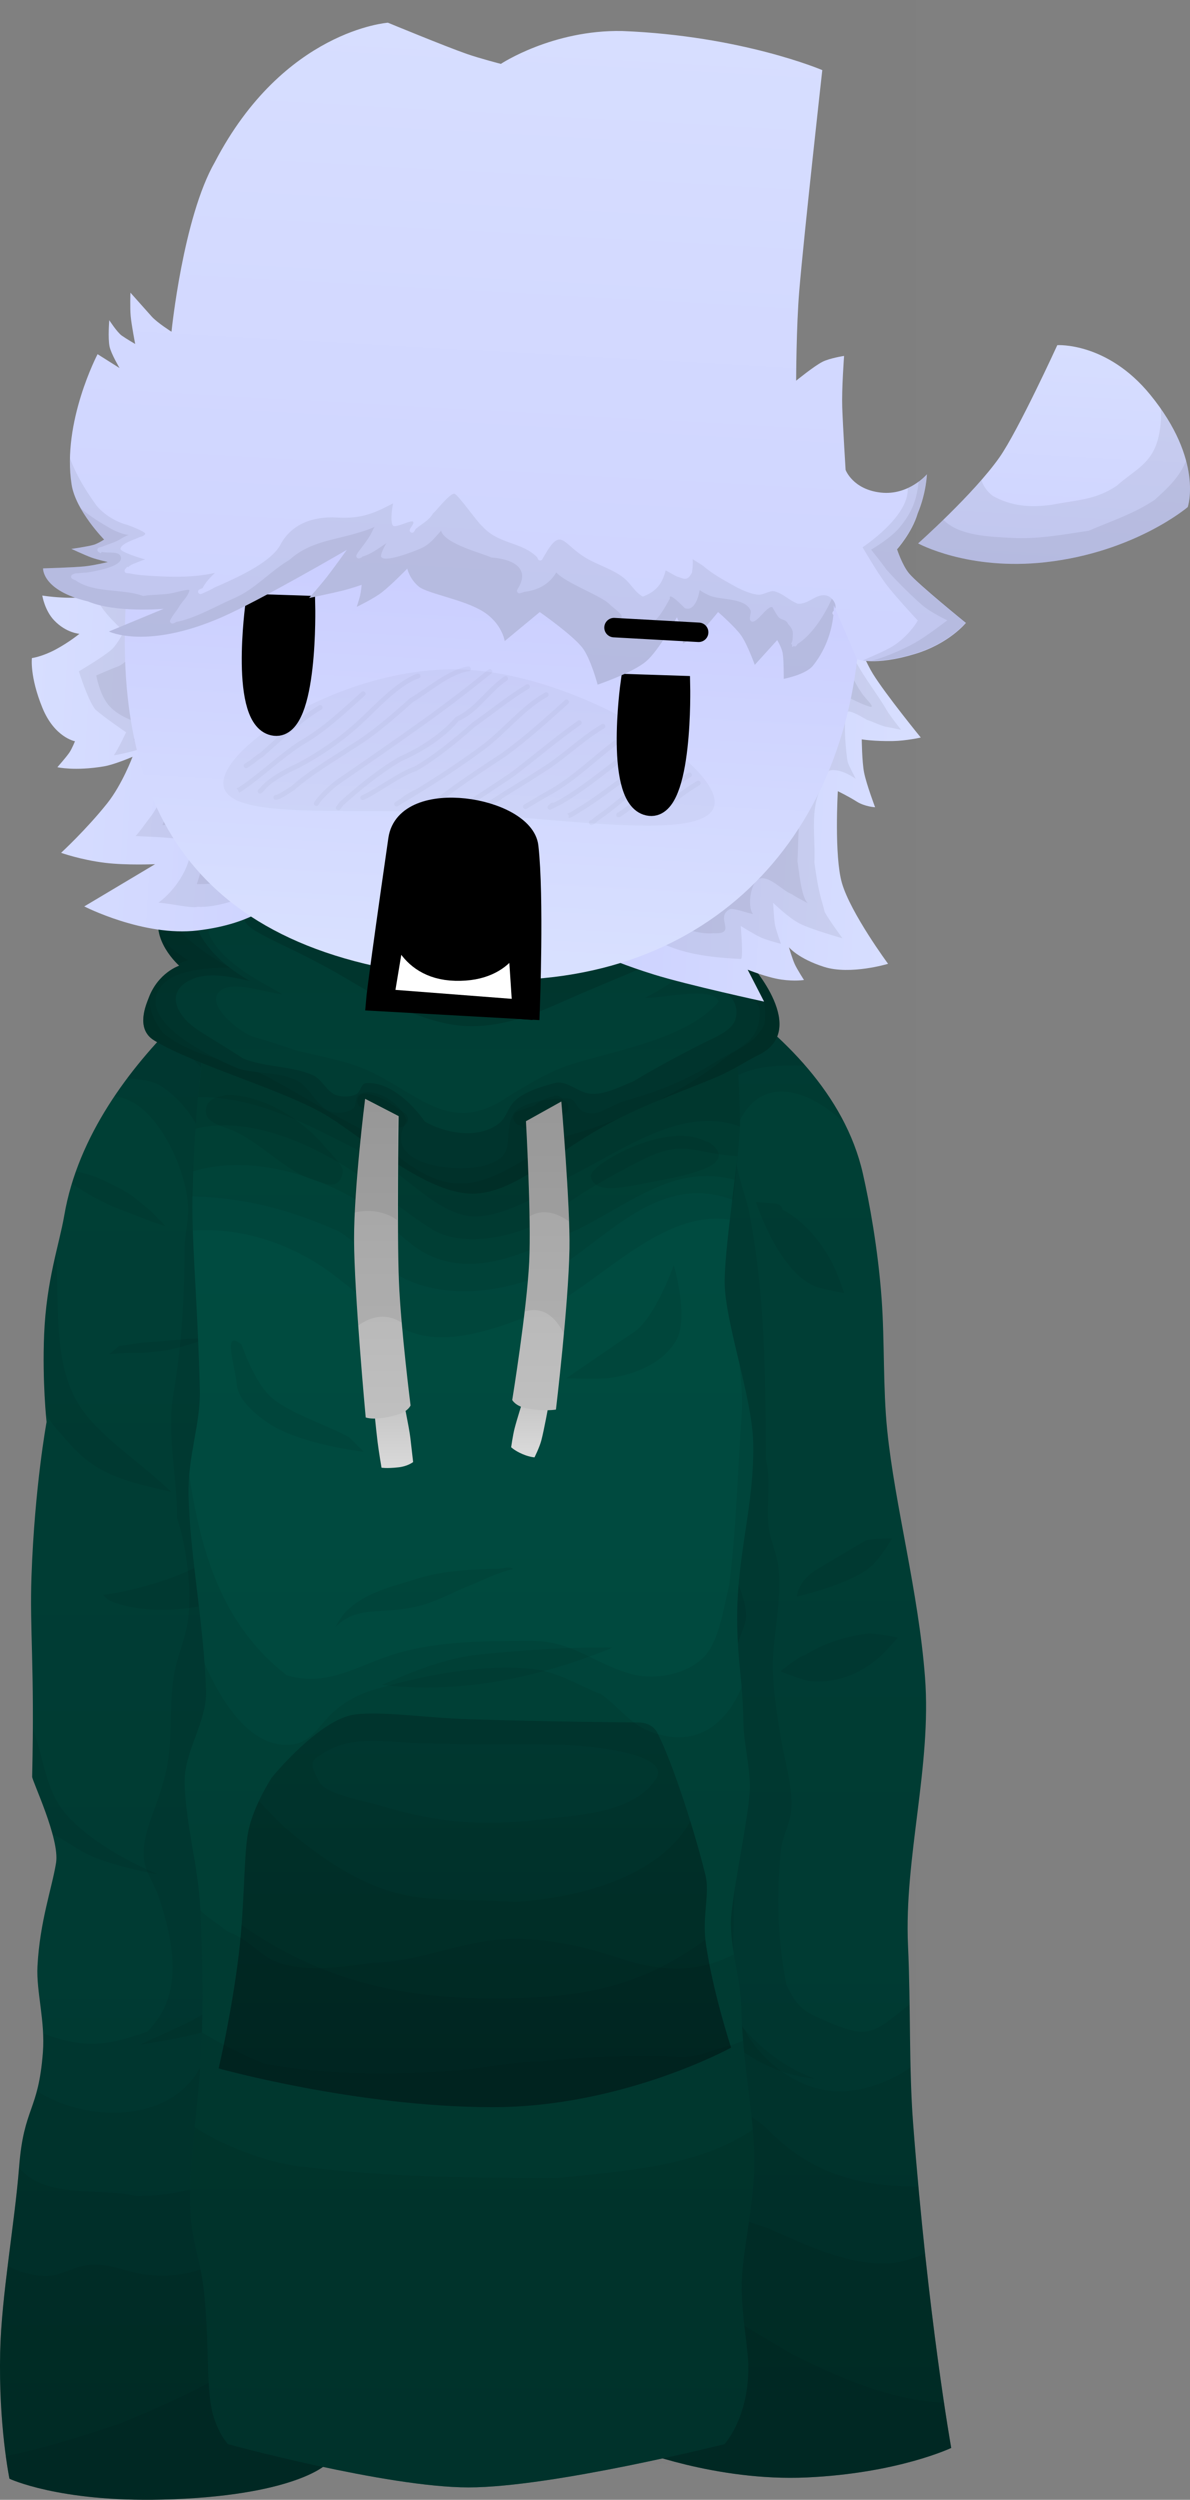 <svg version="1.1" xmlns="http://www.w3.org/2000/svg" xmlns:xlink="http://www.w3.org/1999/xlink" width="122.342" height="256.899" viewBox="0,0,122.342,256.899"><rect x="0" y="0" width="122.342" height="256.899" fill="#808080" stroke="none"/><defs><linearGradient x1="286.158" y1="150.977" x2="286.158" y2="308.716" gradientUnits="userSpaceOnUse" id="color-1"><stop offset="0" stop-color="#004036"/><stop offset="1" stop-color="#003831"/></linearGradient><linearGradient x1="351.958" y1="149.625" x2="351.958" y2="307.046" gradientUnits="userSpaceOnUse" id="color-2"><stop offset="0" stop-color="#004036"/><stop offset="1" stop-color="#003831"/></linearGradient><linearGradient x1="319.939" y1="146.092" x2="319.939" y2="309.604" gradientUnits="userSpaceOnUse" id="color-3"><stop offset="0" stop-color="#004d41"/><stop offset="1" stop-color="#00453b"/></linearGradient><linearGradient x1="320.576" y1="230.609" x2="320.576" y2="266.638" gradientUnits="userSpaceOnUse" id="color-4"><stop offset="0" stop-color="#004036"/><stop offset="1" stop-color="#003831"/></linearGradient><linearGradient x1="318.348" y1="138.955" x2="318.348" y2="163.308" gradientUnits="userSpaceOnUse" id="color-5"><stop offset="0" stop-color="#003831"/><stop offset="1" stop-color="#004036"/></linearGradient><linearGradient x1="326.227" y1="197.667" x2="326.227" y2="203.133" gradientUnits="userSpaceOnUse" id="color-6"><stop offset="0" stop-color="#c3c3c3"/><stop offset="1" stop-color="#d9d9d9"/></linearGradient><linearGradient x1="327.404" y1="166.936" x2="327.404" y2="198.471" gradientUnits="userSpaceOnUse" id="color-7"><stop offset="0" stop-color="#acacac"/><stop offset="1" stop-color="#bfbfbf"/></linearGradient><linearGradient x1="311.761" y1="197.934" x2="311.761" y2="204.657" gradientUnits="userSpaceOnUse" id="color-8"><stop offset="0" stop-color="#c3c3c3"/><stop offset="1" stop-color="#d9d9d9"/></linearGradient><linearGradient x1="310.895" y1="167.397" x2="310.895" y2="199.033" gradientUnits="userSpaceOnUse" id="color-9"><stop offset="0" stop-color="#acacac"/><stop offset="1" stop-color="#bfbfbf"/></linearGradient><linearGradient x1="337.263" y1="133.555" x2="363.736" y2="135.024" gradientUnits="userSpaceOnUse" id="color-10"><stop offset="0" stop-color="#ced3ff"/><stop offset="1" stop-color="#d7deff"/></linearGradient><linearGradient x1="274.425" y1="130.937" x2="300.848" y2="132.404" gradientUnits="userSpaceOnUse" id="color-11"><stop offset="0" stop-color="#d7deff"/><stop offset="1" stop-color="#ced3ff"/></linearGradient><linearGradient x1="324.495" y1="78.232" x2="320.256" y2="154.612" gradientUnits="userSpaceOnUse" id="color-12"><stop offset="0" stop-color="#bfbfff"/><stop offset="1" stop-color="#d9e1ff"/></linearGradient><linearGradient x1="381.013" y1="89.465" x2="379.752" y2="112.181" gradientUnits="userSpaceOnUse" id="color-13"><stop offset="0" stop-color="#d7deff"/><stop offset="1" stop-color="#ced3ff"/></linearGradient><linearGradient x1="325.752" y1="56.608" x2="322.028" y2="123.723" gradientUnits="userSpaceOnUse" id="color-14"><stop offset="0" stop-color="#d7deff"/><stop offset="1" stop-color="#ced3ff"/></linearGradient></defs><g transform="translate(-271.666,-53.982)"><g stroke-miterlimit="10"><g stroke-linecap="butt"><path d="M274.689,307.207v-253.225h91.182v253.225z" fill-opacity="0.01" fill="#000000" stroke="none" stroke-width="0"/><path d="M277.49,304.986c0,0 2.31,-94.384 2.152,-118.012c-0.055,-8.153 8.187,-36.761 40.202,-36.921c31.602,-0.158 39.857,29.487 39.849,36.897c-0.077,46.243 3.168,117.986 3.168,117.986z" fill="#ffffff" stroke="#000000" stroke-width="2"/><g stroke="none"><g><g stroke-width="0"><g><g><path d="M272.637,308.716c0,0 -1.124,-5.467 -0.954,-13.002c0.133,-5.872 1.486,-13.162 1.947,-19.043c0.486,-6.199 1.971,-5.638 2.445,-11.758c0.251,-3.243 -0.692,-6.279 -0.558,-8.849c0.241,-4.627 1.497,-8.052 1.912,-10.646c0.397,-2.478 -2.467,-8.435 -2.457,-8.845c0.263,-11.445 -0.265,-15.046 -0.069,-20.607c0.325,-9.236 1.551,-15.849 1.551,-15.849c0,0 -0.453,-4.153 -0.25,-9.011c0.233,-5.579 1.558,-9.237 2.071,-12.23c2.808,-16.381 21.404,-27.899 21.404,-27.899c0,0 1.484,2.641 1.601,8.325c0.148,7.19 -1.037,18.824 -0.714,31.412c0.17,6.608 0.769,13.919 0.886,21.087c0.056,3.427 -1.832,7.233 -1.746,10.673c0.209,8.3 2.279,17.042 2.459,24.65c0.127,5.387 -1.765,11.174 -1.58,15.752c0.236,5.834 4.87,22.6 4.981,25.807c0.303,8.708 -0.451,18.625 -0.451,18.625c0,0 -3.356,3.219 -16.782,3.551c-10.621,0.263 -15.695,-2.145 -15.695,-2.145z" fill="url(#color-1)"/><path d="M336.845,305.651c0,0 2.601,-5.737 2.504,-11.392c-0.054,-3.142 -0.51,-8.551 -0.737,-15.638c-0.188,-5.874 3.666,-9.048 3.41,-16.645c-0.211,-6.283 -1.819,-6.504 -2.2,-13.536c-0.49,-9.05 1.358,-14.714 0.808,-24.436c-0.112,-1.974 0.765,-2.765 0.639,-4.756c-0.346,-5.469 0.328,-16.681 -0.136,-22.112c-0.274,-3.211 -3.267,-10.794 -3.589,-13.767c-0.238,-2.196 0.335,-3.485 0.126,-5.461c-0.985,-9.28 -3.256,-16.435 -3.887,-21.178c-0.635,-4.774 0.372,-7.105 0.372,-7.105c0,0 22.529,8.634 26.222,24.965c0.663,2.93 1.554,7.697 1.928,12.878c0.319,4.417 0.127,9.107 0.576,13.513c0.785,7.715 3.212,16.567 3.884,25.373c0.695,9.11 -2.158,18.572 -1.748,27.547c0.289,6.328 0.085,12.557 0.522,18.267c1.539,20.088 3.921,33.382 3.921,33.382c0,0 -5.478,2.605 -14.858,3.034c-9.322,0.426 -17.757,-2.934 -17.757,-2.934z" fill="url(#color-2)"/><path d="M271.683,295.715c0.133,-5.872 1.486,-13.162 1.947,-19.043c0.486,-6.199 1.971,-5.638 2.445,-11.758c0.052,-0.666 0.053,-1.323 0.023,-1.969c0.302,0.117 0.59,0.217 0.845,0.303c3.773,1.272 6.114,0.849 9.844,-0.473c3.886,-3.766 2.723,-9.281 1.173,-13.92c-0.401,-1.199 -1.263,-2.353 -1.462,-3.595c-0.41,-2.565 1.238,-5.37 1.849,-7.812c1.255,-3.756 0.613,-7.221 1.158,-11.035c0.291,-2.034 1.214,-3.943 1.495,-5.963c0.421,-3.023 -0.17,-7.583 -1.125,-10.448c0.02,-4.092 -1.09,-8.679 -0.375,-12.808c0.823,-4.752 1.138,-9.924 1.138,-14.789c0,-1.358 0.393,-2.874 0.374,-4.164c-0.054,-3.799 -2.962,-10.318 -6.711,-11.421c-0.309,-0.091 -0.607,-0.135 -0.894,-0.14c6.445,-9.615 16.27,-15.7 16.27,-15.7c0,0 1.484,2.641 1.601,8.325c0.148,7.19 -1.037,18.824 -0.714,31.412c0.17,6.608 0.769,13.919 0.886,21.087c0.056,3.427 -1.832,7.233 -1.746,10.673c0.209,8.3 2.279,17.042 2.459,24.65c0.127,5.387 -1.765,11.174 -1.58,15.752c0.236,5.834 4.87,22.6 4.981,25.807c0.303,8.708 -0.451,18.625 -0.451,18.625c0,0 -3.356,3.219 -16.782,3.551c-10.614,0.263 -15.688,-2.141 -15.695,-2.145c-0.002,-0.011 -1.124,-5.474 -0.954,-13.002z" fill-opacity="0.063" fill="#000000"/><path d="M336.845,305.651c0,0 2.601,-5.737 2.504,-11.392c-0.054,-3.142 -0.51,-8.551 -0.737,-15.638c-0.188,-5.874 3.666,-9.048 3.41,-16.645c-0.211,-6.283 -1.819,-6.504 -2.2,-13.536c-0.49,-9.05 1.358,-14.714 0.808,-24.436c-0.112,-1.974 0.765,-2.765 0.639,-4.756c-0.346,-5.469 0.328,-16.681 -0.136,-22.112c-0.274,-3.211 -3.267,-10.794 -3.589,-13.767c-0.238,-2.196 0.335,-3.485 0.126,-5.461c-0.985,-9.28 -3.256,-16.435 -3.887,-21.178c-0.635,-4.774 0.372,-7.105 0.372,-7.105c0,0 17.814,6.827 24.357,19.822c-3.044,-3.008 -8.262,-5.499 -10.862,-0.18c-1.286,2.632 0.308,6.314 0.962,8.926c1.716,8.582 1.747,17.006 1.794,25.769c0.54,2.158 0.062,4.452 0.255,6.686c0.133,1.541 0.875,2.929 1.039,4.437c0.31,2.86 -0.298,5.769 -0.521,8.59c-0.231,2.921 0.306,6.16 0.786,9.041c0.377,2.263 1.299,5.169 1.029,7.473c-0.158,1.343 -0.894,2.536 -1.037,3.904c-0.48,4.59 -0.351,9.345 0.567,13.874c0.746,1.504 1.291,2.454 2.864,3.174c1.222,0.56 3.791,1.769 5.133,1.637c1.521,-0.149 2.543,-1.188 3.652,-2.02c0.346,-0.259 0.682,-0.524 1.009,-0.794c0.06,4.219 0.062,8.33 0.359,12.203c1.539,20.088 3.921,33.382 3.921,33.382c0,0 -5.478,2.605 -14.858,3.034c-9.322,0.426 -17.757,-2.934 -17.757,-2.934z" fill-opacity="0.063" fill="#000000"/><path d="M271.683,295.715c0.133,-5.872 1.486,-13.162 1.947,-19.043c0.345,-4.399 1.193,-5.394 1.826,-7.789c6.791,4.21 17.827,2.733 17.827,-7.015c1.157,-3.323 0.835,-7.351 0.326,-10.757c-0.301,-2.014 -1.638,-3.866 -1.957,-5.871c-0.433,-2.721 0.665,-6.418 0.665,-9.298c-0.013,-2.079 1.041,-3.724 1.297,-5.749c0.339,-2.678 -0.295,-5.473 0,-8.154c0.207,-1.881 1.609,-3.808 1.638,-5.667c0.025,-1.61 -0.479,-4.167 -0.991,-5.705c0.063,-9.73 0.013,-19.23 0.013,-28.868c0,-5.604 -0.769,-12.722 -6.019,-16.18c-1.066,-0.702 -2.314,-0.656 -3.496,-0.846c6.379,-8.507 14.918,-13.796 14.918,-13.796c0,0 1.484,2.641 1.601,8.325c0.148,7.19 -1.037,18.824 -0.714,31.412c0.17,6.608 0.769,13.919 0.886,21.087c0.056,3.427 -1.832,7.233 -1.746,10.673c0.209,8.3 2.279,17.042 2.459,24.65c0.127,5.387 -1.765,11.174 -1.58,15.752c0.236,5.834 4.87,22.6 4.981,25.807c0.303,8.708 -0.451,18.625 -0.451,18.625c0,0 -3.356,3.219 -16.782,3.551c-10.614,0.263 -15.688,-2.141 -15.695,-2.145c-0.002,-0.011 -1.124,-5.474 -0.954,-13.002z" fill-opacity="0.063" fill="#000000"/><path d="M336.845,305.651c0,0 2.601,-5.737 2.504,-11.392c-0.054,-3.142 -0.51,-8.551 -0.737,-15.638c-0.188,-5.874 3.666,-9.048 3.41,-16.645c-0.211,-6.283 -1.819,-6.504 -2.2,-13.536c-0.49,-9.05 1.358,-14.714 0.808,-24.436c-0.112,-1.974 0.765,-2.765 0.639,-4.756c-0.346,-5.469 0.328,-16.681 -0.136,-22.112c-0.274,-3.211 -3.267,-10.794 -3.589,-13.767c-0.238,-2.196 0.335,-3.485 0.126,-5.461c-0.985,-9.28 -3.256,-16.435 -3.887,-21.178c-0.635,-4.774 0.372,-7.105 0.372,-7.105c0,0 12.39,4.749 20.3,13.864c-2.441,-0.043 -4.947,-0.041 -7.151,1.104c-4.184,2.174 -3.815,9.825 -2.836,13.741c0.014,3.543 1.311,7.189 1.299,10.703c-0.019,5.569 0.645,11.143 0.663,16.732c0.925,2.774 0.219,6.225 0.652,9.132c0.258,1.73 1.267,3.337 1.292,5.097c0.015,1.057 -0.835,2.372 -0.972,3.427c-0.34,2.623 -0.653,5.46 0,8.072c0,1.988 1.33,3.924 1.298,5.787c-0.049,2.835 -0.988,5.808 -1.298,8.646c-0.449,4.117 -0.334,8.35 -0.334,12.516c0.031,5.074 5.451,10.402 10.761,10.458c2.602,0.027 5.23,-0.924 7.447,-2.457c0.046,1.952 0.12,3.864 0.262,5.721c1.539,20.088 3.921,33.382 3.921,33.382c0,0 -5.478,2.605 -14.858,3.034c-9.322,0.426 -17.757,-2.934 -17.757,-2.934z" fill-opacity="0.063" fill="#000000"/><path d="M271.683,295.715c0.132,-5.826 1.465,-13.049 1.936,-18.905c0.264,0.253 0.539,0.496 0.827,0.728c2.826,2.269 7.955,1.311 11.205,2.123c2.885,0.015 6.907,-0.532 9.236,-2.502c3.253,-2.752 4.606,-10.541 3.289,-14.306c0.017,-2.703 -0.671,-5.461 -0.321,-8.198c0.214,-1.671 0.702,-3.689 0.66,-5.341c-0.055,-2.185 -1.632,-3.993 -1.312,-6.401c0.37,-2.783 1.625,-4.913 1.625,-7.784c-1.086,-3.257 0.143,-7.058 -0.326,-10.437c-0.839,-6.042 -0.313,-12.656 -0.313,-18.757c0,-7.581 1.917,-15.372 0.971,-22.953c-0.331,-2.651 -1.31,-5.187 -1.31,-7.866c-1.845,-5.73 -4.231,-12.106 -9.584,-14.519c5.611,-6.026 11.411,-9.619 11.411,-9.619c0,0 1.484,2.641 1.601,8.325c0.148,7.19 -1.037,18.824 -0.714,31.412c0.17,6.608 0.769,13.919 0.886,21.087c0.056,3.427 -1.832,7.233 -1.746,10.673c0.209,8.3 2.279,17.042 2.459,24.65c0.127,5.387 -1.765,11.174 -1.58,15.752c0.236,5.834 4.87,22.6 4.981,25.807c0.303,8.708 -0.451,18.625 -0.451,18.625c0,0 -3.356,3.219 -16.782,3.551c-10.614,0.263 -15.688,-2.141 -15.695,-2.145c-0.002,-0.011 -1.124,-5.474 -0.954,-13.002z" fill-opacity="0.063" fill="#000000"/><path d="M336.845,305.651c0,0 2.601,-5.737 2.504,-11.392c-0.054,-3.142 -0.51,-8.551 -0.737,-15.638c-0.188,-5.874 3.666,-9.048 3.41,-16.645c-0.211,-6.283 -1.819,-6.504 -2.2,-13.536c-0.49,-9.05 1.358,-14.714 0.808,-24.436c-0.112,-1.974 0.765,-2.765 0.639,-4.756c-0.346,-5.469 0.328,-16.681 -0.136,-22.112c-0.274,-3.211 -3.267,-10.794 -3.589,-13.767c-0.238,-2.196 0.335,-3.485 0.126,-5.461c-0.985,-9.28 -3.256,-16.435 -3.887,-21.178c-0.635,-4.774 0.372,-7.105 0.372,-7.105c0,0 8.632,3.308 16.085,9.702c-2.599,1.266 -5.485,1.815 -7.51,4.225c-3.052,3.63 -1.782,8.288 -3.149,12.542c-0.039,4.407 1.826,8.081 2.278,12.35c0.334,3.16 1.34,6.244 1.627,9.419c0.261,2.893 0.172,5.599 0.652,8.48c0.016,2.295 0.636,4.582 0.336,6.933c-0.35,2.733 -1.318,5.988 -0.984,8.762c0.182,1.511 1.623,2.98 1.623,4.444c0,1.904 -0.974,4.051 -0.974,6.098c-0.667,3.333 0.172,6.729 -0.318,10.049c-0.937,6.349 -1.263,13.277 1.68,19.098c0.568,2.26 -0.245,4.711 0.666,6.885c1.111,2.649 2.71,2.463 4.457,4.238c4.35,4.42 9.196,5.857 15.462,5.83c1.498,16.398 3.374,26.869 3.374,26.869c0,0 -5.478,2.605 -14.858,3.034c-9.322,0.426 -17.757,-2.934 -17.757,-2.934z" fill-opacity="0.063" fill="#000000"/><path d="M271.683,295.715c0.062,-2.747 0.391,-5.804 0.771,-8.883c1.056,0.579 2.256,0.944 3.668,1.044c1.522,0.108 2.904,-0.826 4.318,-1.088c1.938,-0.359 3.787,0.487 5.631,0.859c8.04,1.321 13.354,-4.438 17.056,-10.852c1.2,5.311 2.382,10.289 2.437,11.89c0.303,8.708 -0.451,18.625 -0.451,18.625c0,0 -3.356,3.219 -16.782,3.551c-10.614,0.263 -15.688,-2.141 -15.695,-2.145c-0.002,-0.011 -1.124,-5.474 -0.954,-13.002z" fill-opacity="0.063" fill="#000000"/><path d="M336.845,305.651c0,0 2.601,-5.737 2.504,-11.392c-0.054,-3.142 -0.51,-8.551 -0.737,-15.638c-0.051,-1.581 0.191,-2.966 0.568,-4.295c2.781,3.968 6.423,7.179 11.247,8.564c3.807,1.637 7.873,3.715 12.134,3.701c1.466,-0.005 2.855,-0.436 4.212,-1.013c1.329,12.38 2.689,19.973 2.689,19.973c0,0 -5.478,2.605 -14.858,3.034c-9.322,0.426 -17.757,-2.934 -17.757,-2.934z" fill-opacity="0.063" fill="#000000"/><path d="M305.565,288.684c0.303,8.708 -0.451,18.625 -0.451,18.625c0,0 -3.356,3.219 -16.782,3.551c-10.614,0.263 -15.688,-2.141 -15.695,-2.145c-0.001,-0.004 -0.175,-0.852 -0.376,-2.337c3.994,-0.786 7.908,-2.06 11.766,-3.348c7.918,-3.247 16.494,-7.267 21.534,-14.403c0.001,0.019 0.002,0.038 0.002,0.057z" fill-opacity="0.063" fill="#000000"/><path d="M336.845,305.651c0,0 2.601,-5.737 2.504,-11.392c-0.033,-1.91 -0.214,-4.657 -0.402,-8.109c4.089,4.003 9.435,6.94 14.119,9.748c4.637,2.32 10.244,4.819 15.649,4.988c0.45,3.016 0.746,4.665 0.746,4.665c0,0 -5.478,2.605 -14.858,3.034c-9.322,0.426 -17.757,-2.934 -17.757,-2.934z" fill-opacity="0.063" fill="#000000"/></g><path d="M297.694,256.347c2.747,-3.572 3.874,-9.028 4.208,-13.459c0.134,1.444 0.229,2.859 0.262,4.238c0.084,3.535 -0.703,7.243 -1.201,10.667c-4.643,4.335 -7.655,5.178 -14.866,6.3c5.023,-2.348 8.183,-3.306 11.598,-7.746z" fill-opacity="0.063" fill="#000000"/><path d="M274.972,236.573c0.042,-1.838 0.064,-3.474 0.072,-4.948c1.196,3.225 1.275,6.55 3.66,9.08c3.432,3.64 9.183,5.88 9.183,5.88c0,0 -3.395,-0.528 -6.265,-1.626c-2.055,-0.786 -3.601,-2.182 -4.539,-2.421c-0.701,-2.638 -2.118,-5.676 -2.112,-5.965z" fill-opacity="0.063" fill="#000000"/><path d="M276.204,191.107c0.144,-3.448 0.705,-6.163 1.234,-8.44c0.307,5.89 -0.227,11.026 2.06,15.198c1.892,3.453 6.257,6.075 9.788,9.444c-4.466,-1.061 -7.602,-1.613 -10.585,-5.102c-0.847,-0.991 -1.682,-1.775 -2.322,-2.903c-0.119,-1.44 -0.325,-4.629 -0.175,-8.199z" fill-opacity="0.063" fill="#000000"/><path d="M339.822,248.441c-0.021,-0.391 -0.038,-0.776 -0.051,-1.156c1.298,4.046 2.895,8.405 5.58,11.815c2.743,3.482 5.265,6.698 10.091,8.515c-6.012,-0.69 -9.213,-4.073 -13.616,-8.225c-0.495,-3.938 -1.684,-5.034 -2.004,-10.949z" fill-opacity="0.063" fill="#000000"/></g><path d="M282.882,193.14l0.002,-0l0.014,-0.024l0.122,-0.061l0.879,-0.753l0.59,-0.074l0.034,-0.013l0.036,0.003l1.641,-0.252l1.774,-0.127l0.019,-0.006l0.02,0.003l3.029,-0.263l1.919,-0.087l-1.165,0.453l-1.569,0.483l-1.505,0.347l-2.263,0.238h-1.61l-0.088,0.022l-0.09,-0.016l-1.786,0.128z" fill-opacity="0.063" fill="#000000"/><path d="M279.758,174.433h0.094l0.197,0.049l0.845,0.242l0.628,0.209l1.312,0.596l1.212,0.606l1.113,0.668l1.77,1.416l1.463,1.463l0.28,0.311l-1.501,-0.5l-2.354,-0.915l-0.005,-0.001l-0.004,-0.003l-1.629,-0.626l-1.949,-0.975l-1.229,-0.737l-0.953,-0.607c0.124,-0.409 0.258,-0.814 0.4,-1.215c0.102,0.013 0.205,0.019 0.31,0.019z" fill-opacity="0.063" fill="#000000"/><path d="M288.739,216.322c5.383,-1.871 8.721,-4.659 12.615,-8.157c0.043,1.214 0.076,2.427 0.096,3.637c0.007,0.427 -0.016,0.86 -0.062,1.297c-2.091,5.842 -13.147,7.571 -18.276,5.447c-0.337,-0.139 -0.611,-0.377 -0.848,-0.672c2.643,-0.275 5.96,-1.373 6.476,-1.552z" fill-opacity="0.063" fill="#000000"/></g><path d="M354.336,224.121c2.046,-1.285 4.173,-1.941 6.459,-2.251c0.736,-0.1 3.181,0.399 3.181,0.399c0,0 -1.357,1.566 -2.082,2.175c-2.028,1.703 -4.505,2.601 -7.179,2.276c-1.81,-0.516 -2.815,-0.992 -2.815,-0.992c0,0 2.144,-1.695 2.437,-1.606z" fill-opacity="0.063" fill="#000000" stroke-width="0.5"/><path d="M360.647,212.298c0.601,-0.223 2.745,-0.219 2.745,-0.219c0,0 -1.269,2.142 -2.284,2.975c-2.18,1.791 -7.52,3.004 -7.52,3.004c0,0 0.067,-1.635 2.154,-2.853z" fill-opacity="0.063" fill="#000000" stroke-width="0.5"/><path d="M352.105,178.28c2.249,1.176 4.073,3.444 5.161,5.582c0.539,1.06 1.195,3.009 1.195,3.009c0,0 -2.136,-0.382 -2.792,-0.614c-3.947,-1.399 -6.287,-8.75 -6.287,-8.75l1.983,0.163c0,0 0.654,0 0.741,0.61z" fill-opacity="0.063" fill="#000000" stroke-width="0.5"/></g><g stroke-width="0"><path d="M295.101,305.149c0,0 -1.297,-1.387 -1.731,-3.927c-0.498,-2.906 -0.176,-7.292 -0.799,-12.351c-0.297,-2.411 -1.176,-4.74 -1.319,-7.475c-0.232,-4.441 0.576,-9.191 0.944,-14.133c0.4,-5.373 0.364,-10.99 0.07,-17.121c-0.203,-4.238 -1.473,-8.536 -1.615,-12.821c-0.111,-3.351 2.32,-6.333 2.203,-9.641c-0.245,-6.943 -1.641,-13.714 -1.803,-19.995c-0.105,-4.077 1.251,-7.318 1.16,-10.911c-0.2,-7.966 -0.706,-13.573 -0.756,-17.907c-0.123,-10.636 1.918,-22.722 1.918,-22.722c0,0 10.9,-10.899 25.371,-10c2.907,0.181 5.434,1.065 7.789,1.516c15.351,2.94 19.619,10.121 19.619,10.121c0,0 1.369,-0.443 1.599,11.362c0.058,2.968 -1.745,13.522 -1.569,17.089c0.205,4.155 2.824,11.533 2.919,16.01c0.141,6.646 -1.799,11.752 -1.641,18.819c0.096,4.274 0.551,5.53 0.635,9.894c0.044,2.271 0.629,4.274 0.665,6.548c0.042,2.676 -2.004,11.683 -1.955,14.278c0.056,2.981 1.021,5.718 1.076,8.547c0.109,5.589 1.288,10.833 1.346,15.54c0.056,4.509 -1.351,9.871 -1.313,13.186c0.036,3.221 0.692,6.426 0.692,8.183c0,5.295 -2.455,7.914 -2.455,7.914c0,0 -17.739,4.455 -26.318,4.455c-8.436,0 -24.735,-4.455 -24.735,-4.455z" fill="url(#color-3)"/><path d="M294.145,266.549c0,0 1.362,-5.786 2.086,-11.858c0.583,-4.887 0.493,-9.958 0.931,-12.347c0.505,-2.757 2.463,-5.709 2.463,-5.709c0,0 4.856,-5.978 8.522,-6.46c2.782,-0.366 7.2,0.345 11.767,0.488c8.476,0.266 17.466,0.335 17.466,0.335c0,0 1.303,-0.039 1.87,1.067c1.626,3.17 3.962,10.549 4.949,14.652c0.467,1.94 -0.376,4.171 0.038,7.023c0.73,5.028 2.592,10.673 2.592,10.673c0,0 -11.197,6.148 -24.621,6.118c-13.929,-0.03 -28.062,-3.983 -28.062,-3.983z" fill="url(#color-4)"/><path d="M294.145,266.549c0,0 1.362,-5.786 2.086,-11.858c0.583,-4.887 0.493,-9.958 0.931,-12.347c0.505,-2.757 2.463,-5.709 2.463,-5.709c0,0 4.856,-5.978 8.522,-6.46c2.782,-0.366 7.2,0.345 11.767,0.488c8.476,0.266 17.466,0.335 17.466,0.335c0,0 1.303,-0.039 1.87,1.067c1.626,3.17 3.962,10.549 4.949,14.652c0.467,1.94 -0.376,4.171 0.038,7.023c0.73,5.028 2.592,10.673 2.592,10.673c0,0 -11.197,6.148 -24.621,6.118c-13.929,-0.03 -28.062,-3.983 -28.062,-3.983zM329.568,233.286c-2.197,-0.071 -9.9,0.018 -15.026,-0.174c-3.298,-0.123 -6.664,-0.835 -9.636,1.024c-1.208,0.754 -1.571,0.925 -0.377,3.031c0.69,1.217 4.642,1.903 5.943,2.292c5.6,1.678 9.4,2.134 15.452,1.665c4.216,-0.6 10.723,-0.509 13.185,-4.334c1.723,-2.676 -7.288,-3.433 -9.542,-3.505z" fill-opacity="0.063" fill="#000000"/><path d="M294.145,266.549c0,0 1.362,-5.786 2.086,-11.858c0.583,-4.887 0.493,-9.958 0.931,-12.347c0.206,-1.125 0.654,-2.283 1.113,-3.259c0.814,0.843 1.63,1.684 2.459,2.512c4.097,3.514 8.841,6.872 14.409,7.42c3.122,0.307 6.313,0.192 9.447,0.412c6.064,-0.348 14.779,-2.365 18.046,-8.288c0.638,2.056 1.194,4.045 1.563,5.577c0.467,1.94 -0.376,4.171 0.038,7.023c0.73,5.028 2.592,10.673 2.592,10.673c0,0 -11.197,6.148 -24.621,6.118c-13.929,-0.03 -28.062,-3.983 -28.062,-3.983z" fill-opacity="0.063" fill="#000000"/><path d="M294.145,266.549c0,0 1.362,-5.786 2.086,-11.858c0.114,-0.958 0.203,-1.923 0.274,-2.874c7.811,5.458 15.958,7.531 25.731,7.535c8.65,-0.004 14.857,-0.87 21.948,-6.028c0.015,0.137 0.032,0.276 0.052,0.416c0.73,5.028 2.592,10.673 2.592,10.673c0,0 -11.197,6.148 -24.621,6.118c-13.929,-0.03 -28.062,-3.983 -28.062,-3.983z" fill-opacity="0.063" fill="#000000"/><path d="M295.101,305.149c0,0 -1.297,-1.387 -1.731,-3.927c-0.498,-2.906 -0.176,-7.292 -0.799,-12.351c-0.297,-2.411 -1.176,-4.74 -1.319,-7.475c-0.232,-4.441 0.576,-9.191 0.944,-14.133c0.4,-5.373 0.364,-10.99 0.07,-17.121c-0.203,-4.238 -1.473,-8.536 -1.615,-12.821c-0.111,-3.351 2.32,-6.333 2.203,-9.641c-0.245,-6.943 -1.641,-13.714 -1.803,-19.995c-0.019,-0.734 0.01,-1.442 0.068,-2.129c1.202,7.899 3.332,15.39 10.021,20.585c4.317,1.287 7.416,-1.122 11.457,-2.289c4.346,-1.255 9.27,-1.24 13.757,-1.24c4.213,-0.014 6.535,2.435 10.296,3.424c2.651,0.697 6.605,-0.127 8.057,-2.672c1.075,-1.885 1.406,-4.396 1.925,-6.483c0.748,-5.932 0.858,-11.654 1.288,-17.576c0.125,-1.72 -0.088,-3.427 -0.223,-5.139c0.688,2.907 1.359,5.85 1.406,8.075c0.141,6.646 -1.799,11.752 -1.641,18.819c0.096,4.274 0.551,5.53 0.635,9.894c0.044,2.271 0.629,4.274 0.665,6.548c0.042,2.676 -2.004,11.683 -1.955,14.278c0.056,2.981 1.021,5.718 1.076,8.547c0.109,5.589 1.288,10.833 1.346,15.54c0.056,4.509 -1.351,9.871 -1.313,13.186c0.036,3.221 0.692,6.426 0.692,8.183c0,5.295 -2.455,7.914 -2.455,7.914c0,0 -17.739,4.455 -26.318,4.455c-8.436,0 -24.735,-4.455 -24.735,-4.455z" fill-opacity="0.063" fill="#000000"/><path d="M291.456,178.867c-0.123,-10.636 1.918,-22.722 1.918,-22.722c0,0 10.9,-10.899 25.371,-10c2.907,0.181 5.434,1.065 7.789,1.516c15.351,2.94 19.619,10.121 19.619,10.121c0,0 1.369,-0.443 1.599,11.362c0.034,1.751 -0.579,6.142 -1.052,10.181c-6.974,-1.048 -13.13,6.294 -18.883,9.168c-3.876,1.548 -9.659,4.022 -13.909,2.382c-2.768,-1.069 -4.749,-3.517 -7.089,-5.197c-4.258,-3.551 -9.836,-5.609 -15.33,-5.242c-0.017,-0.541 -0.029,-1.063 -0.035,-1.568z" fill-opacity="0.063" fill="#000000"/><path d="M295.101,305.149c0,0 -1.297,-1.387 -1.731,-3.927c-0.498,-2.906 -0.176,-7.292 -0.799,-12.351c-0.297,-2.411 -1.176,-4.74 -1.319,-7.475c-0.232,-4.441 0.576,-9.191 0.944,-14.133c0.4,-5.373 0.364,-10.99 0.07,-17.121c-0.203,-4.238 -1.473,-8.536 -1.615,-12.821c-0.111,-3.351 2.32,-6.333 2.203,-9.641c-0.032,-0.918 -0.085,-1.833 -0.152,-2.745c1.67,3.816 4.737,8.888 9.045,8.319c1.84,-0.243 2.651,-1.803 3.81,-2.962c1.465,-1.465 3.199,-2.35 5.19,-2.842c4.782,-1.365 10.71,-2.493 15.703,-1.946c2.623,0.288 4.656,1.686 6.984,2.574c1.66,1.119 2.85,2.888 4.72,3.697c4.917,2.126 8.151,-0.574 9.763,-4.388c0.084,0.994 0.154,2.106 0.182,3.566c0.044,2.271 0.629,4.274 0.665,6.548c0.042,2.676 -2.004,11.683 -1.955,14.278c0.056,2.981 1.021,5.718 1.076,8.547c0.109,5.589 1.288,10.833 1.346,15.54c0.056,4.509 -1.351,9.871 -1.313,13.186c0.036,3.221 0.692,6.426 0.692,8.183c0,5.295 -2.455,7.914 -2.455,7.914c0,0 -17.739,4.455 -26.318,4.455c-8.436,0 -24.735,-4.455 -24.735,-4.455z" fill-opacity="0.063" fill="#000000"/><path d="M293.374,156.145c0,0 10.9,-10.899 25.371,-10c2.907,0.181 5.434,1.065 7.789,1.516c15.351,2.94 19.619,10.121 19.619,10.121c0,0 1.369,-0.443 1.599,11.362c0.023,1.161 -0.239,3.482 -0.556,6.092c-6.087,-1.692 -10.626,2.351 -16.125,5.091c-4.757,2.036 -10.095,5.036 -15.225,2.68c-2.081,-0.956 -3.982,-3.079 -5.735,-4.538c-4.918,-3.509 -12.419,-5.997 -18.593,-4.113c0.344,-9.27 1.855,-18.211 1.855,-18.211z" fill-opacity="0.063" fill="#000000"/><path d="M295.101,305.149c0,0 -1.297,-1.387 -1.731,-3.927c-0.498,-2.906 -0.176,-7.292 -0.799,-12.351c-0.297,-2.411 -1.176,-4.74 -1.319,-7.475c-0.232,-4.441 0.576,-9.191 0.944,-14.133c0.396,-5.324 0.364,-10.888 0.078,-16.953c0.613,0.579 1.299,1.095 2.011,1.563c0.438,0.402 0.924,0.715 1.452,0.878c0.152,0.086 0.305,0.17 0.456,0.252c1.411,0.767 2.413,2.019 3.941,2.604c2.945,1.126 6.847,0.508 9.899,0.066c4.322,-0.027 8.592,-2.003 12.935,-2.367c4.181,-0.35 8.586,0.64 12.525,1.954c4.504,1.489 8.199,1.357 11.626,-0.446c0.305,1.861 0.729,3.668 0.765,5.515c0.109,5.589 1.288,10.833 1.346,15.54c0.056,4.509 -1.351,9.871 -1.313,13.186c0.036,3.221 0.692,6.426 0.692,8.183c0,5.295 -2.455,7.914 -2.455,7.914c0,0 -17.739,4.455 -26.318,4.455c-8.436,0 -24.735,-4.455 -24.735,-4.455z" fill-opacity="0.063" fill="#000000"/><path d="M293.374,156.145c0,0 10.9,-10.899 25.371,-10c2.907,0.181 5.434,1.065 7.789,1.516c15.351,2.94 19.619,10.121 19.619,10.121c0,0 1.369,-0.443 1.599,11.362c0.003,0.179 0,0.386 -0.009,0.617c-5.889,-2.215 -12.004,2.402 -17.596,5.184c-2.528,1.685 -7.562,4.697 -10.772,3.925c-3.398,-0.817 -6.267,-4.348 -9.344,-5.897c-5.733,-2.856 -11.471,-6.314 -17.999,-6.245c0.566,-6.003 1.34,-10.583 1.34,-10.583z" fill-opacity="0.063" fill="#000000"/><path d="M293.374,156.145c0,0 10.9,-10.899 25.371,-10c2.907,0.181 5.434,1.065 7.789,1.516c15.351,2.94 19.619,10.121 19.619,10.121c0,0 1.369,-0.443 1.599,11.362c0.022,1.123 -0.416,5.654 -0.719,8.159c-6.76,-2.558 -11.64,2.485 -16.779,6.156c-4.49,3.003 -11.785,4.427 -16.918,1.964c-2.149,-1.031 -4.803,-3.556 -6.747,-4.855c-5.022,-2.249 -9.639,-3.485 -15.189,-3.645c0.199,-9.86 1.973,-20.777 1.973,-20.777z" fill-opacity="0.063" fill="#000000"/><path d="M293.374,156.145c0,0 10.9,-10.899 25.371,-10c2.907,0.181 5.434,1.065 7.789,1.516c15.351,2.94 19.619,10.121 19.619,10.121c0,0 1.369,-0.443 1.599,11.362c0.015,0.782 -0.099,2.093 -0.272,3.663c-4.431,-0.3 -5.325,-1.61 -9.055,0.021c-1.769,0.774 -7.902,4.143 -9.235,5.479c-3.008,2.523 -9.573,4.194 -13.082,2.021c-2.153,-1.334 -4.553,-3.226 -6.49,-4.838c-4.689,-3.353 -11.764,-7.005 -17.864,-5.515c0.577,-7.427 1.617,-13.829 1.617,-13.829z" fill-opacity="0.063" fill="#000000"/><path d="M295.101,305.149c0,0 -1.297,-1.387 -1.731,-3.927c-0.498,-2.906 -0.176,-7.292 -0.799,-12.351c-0.297,-2.411 -1.176,-4.74 -1.319,-7.475c-0.232,-4.441 0.576,-9.191 0.944,-14.133c0.108,-1.451 0.184,-2.92 0.232,-4.412c2.096,1.254 4.268,2.355 6.448,3.22c6.237,1.153 12.774,1.142 19.088,0.742c3.173,-0.201 6.258,-0.985 9.445,-0.987c3.712,-0.458 7.732,-0.546 11.487,-0.562c2.117,-0.009 3.319,0.405 5.426,-0.342c1.346,-0.477 2.614,-0.711 3.743,-1.222c0.362,4.331 1.118,8.419 1.165,12.167c0.056,4.509 -1.351,9.871 -1.313,13.186c0.036,3.221 0.692,6.426 0.692,8.183c0,5.295 -2.455,7.914 -2.455,7.914c0,0 -17.739,4.455 -26.318,4.455c-8.436,0 -24.735,-4.455 -24.735,-4.455z" fill-opacity="0.063" fill="#000000"/><path d="M295.101,305.149c0,0 -1.297,-1.387 -1.731,-3.927c-0.498,-2.906 -0.176,-7.292 -0.799,-12.351c-0.297,-2.411 -1.176,-4.74 -1.319,-7.475c-0.147,-2.82 0.125,-5.765 0.437,-8.805c3.422,2.231 8.142,3.814 11.307,4.086c8.685,1.062 17.354,1.142 26.097,1.132c6.545,-0.727 14.34,-1.101 19.971,-4.984c0.091,1.037 0.153,2.052 0.165,3.043c0.056,4.509 -1.351,9.871 -1.313,13.186c0.036,3.221 0.692,6.426 0.692,8.183c0,5.295 -2.455,7.914 -2.455,7.914c0,0 -17.739,4.455 -26.318,4.455c-8.436,0 -24.735,-4.455 -24.735,-4.455z" fill-opacity="0.063" fill="#000000"/></g><g stroke-width="0"><path d="M348.801,153.024c0,0 6.183,6.838 0.807,9.401c-1.015,0.484 -2.541,1.517 -4.354,2.282c-3.396,1.434 -7.799,2.93 -11.745,5.158c-5.175,2.922 -9.189,6.792 -13.268,6.792c-4.678,0 -10.888,-5.433 -14.706,-7.854c-4.262,-2.702 -13.837,-5.316 -18.038,-7.91c-1.937,-1.196 -0.782,-3.719 -0.556,-4.329c0.977,-2.639 3.147,-3.341 3.147,-3.341c0,0 -3.068,-2.691 -1.908,-5.59c0.635,-1.588 4.213,-3.169 6.364,-4.567c4.729,-3.073 16.085,-4.111 23.805,-4.111c6.419,0 14.017,0.868 20.314,2.817c4.632,1.433 8.56,3.68 10.797,5.433c3.081,2.414 -0.658,5.82 -0.658,5.82z" fill="url(#color-5)"/><path d="M342.837,150.215c0,1.345 -5.072,3.153 -11.349,5.842c-3.562,1.526 -7.06,3.385 -11.365,3.385c-4.572,0 -9.447,-2.871 -12.987,-4.974c-5.667,-3.367 -10.32,-4.734 -10.32,-6.031c0,-2.108 10.602,-6.559 22.492,-6.559c11.89,0 23.529,6.229 23.529,8.337z" fill-opacity="0.125" fill="#000000"/><path d="M348.801,153.024c0,0 6.183,6.838 0.807,9.401c-1.015,0.484 -2.541,1.517 -4.354,2.282c-3.396,1.434 -7.799,2.93 -11.745,5.158c-5.175,2.922 -9.189,6.792 -13.268,6.792c-4.678,0 -10.888,-5.433 -14.706,-7.854c-4.262,-2.702 -13.837,-5.316 -18.038,-7.91c-1.937,-1.196 -0.782,-3.719 -0.556,-4.329c0.977,-2.639 3.147,-3.341 3.147,-3.341c0,0 -3.068,-2.691 -1.908,-5.59c0.635,-1.588 4.213,-3.169 6.364,-4.567c1.408,-0.915 3.404,-1.65 5.716,-2.23c-3.924,1.866 -7.172,5.027 -7.133,9.086c1.265,2.896 4.875,4.701 7.617,6.255c-2.033,-0.211 -5.915,-1.763 -6.783,0.088c-0.644,1.374 2.44,3.917 3.936,4.325c1.422,0.388 2.82,0.882 4.22,1.347c2.772,0.694 5.636,1.109 8.198,2.449c5.047,2.641 8.07,6.146 13.719,2.207c2.028,-1.217 4.065,-2.495 6.339,-3.221c4.564,-1.456 11.923,-2.607 15.174,-6.451c-0.555,-1.717 -6.401,-0.193 -7.571,-0.41c1.879,-0.818 7.336,-4.56 8.028,-6.287c1.343,-3.35 -2.908,-5.895 -5.394,-7.399c-0.45,-0.299 -0.915,-0.592 -1.391,-0.876c4.389,1.437 8.092,3.574 10.239,5.255c3.081,2.414 -0.658,5.82 -0.658,5.82z" fill-opacity="0.063" fill="#000000"/><path d="M348.801,153.024c0,0 6.183,6.838 0.807,9.401c-1.015,0.484 -2.541,1.517 -4.354,2.282c-3.396,1.434 -7.799,2.93 -11.745,5.158c-5.175,2.922 -9.189,6.792 -13.268,6.792c-4.678,0 -10.888,-5.433 -14.706,-7.854c-4.262,-2.702 -13.837,-5.316 -18.038,-7.91c-1.937,-1.196 -0.782,-3.719 -0.556,-4.329c0.977,-2.639 3.147,-3.341 3.147,-3.341c0,0 -3.068,-2.691 -1.908,-5.59c0.371,-0.927 1.744,-1.851 3.25,-2.738c-0.237,0.753 -0.3,1.59 -0.136,2.491c0.631,3.466 3.218,5.79 6.061,7.406c-2.023,-0.431 -4.3,-0.982 -6.108,-0.106c-1.977,0.957 -1.853,2.57 -0.542,4.042c0.542,0.609 1.199,1.04 1.878,1.471c1.361,0.863 2.743,1.676 4.09,2.565c2.295,0.927 4.947,0.738 7.158,1.708c0.973,0.427 1.466,1.803 2.49,2.082c0.626,0.171 1.357,0.169 1.945,-0.107c0.464,-0.218 0.505,-1.11 1.016,-1.152c2.427,-0.2 4.812,2.161 6.071,3.961c2.115,1.192 5.543,1.858 7.668,0.129c0.602,-0.49 0.817,-1.321 1.282,-1.942c0.888,-1.186 3.057,-1.808 4.411,-2.164c1.085,-0.285 2.126,0.719 3.207,1.018c1.534,0.424 3.471,-0.631 4.844,-1.185c2.456,-1.464 4.844,-2.749 7.39,-4.022c0.975,-0.487 2.743,-1.165 3.111,-2.331c0.407,-1.289 -0.251,-2.374 -1.318,-3.003c-0.716,-0.422 -1.942,-0.638 -3.291,-0.697c3.34,-1.896 5.719,-5.555 4.982,-9.138c0.69,0.444 1.3,0.878 1.82,1.285c3.081,2.414 -0.658,5.82 -0.658,5.82z" fill-opacity="0.063" fill="#000000"/><path d="M348.801,153.024c0,0 6.183,6.838 0.807,9.401c-1.015,0.484 -2.541,1.517 -4.354,2.282c-3.396,1.434 -7.799,2.93 -11.745,5.158c-5.175,2.922 -9.189,6.792 -13.268,6.792c-4.678,0 -10.888,-5.433 -14.706,-7.854c-4.262,-2.702 -13.837,-5.316 -18.038,-7.91c-1.937,-1.196 -0.782,-3.719 -0.556,-4.329c0.977,-2.639 3.147,-3.341 3.147,-3.341c0,0 -3.068,-2.691 -1.908,-5.59c0.371,-0.927 1.744,-1.851 3.25,-2.738c-0.237,0.753 -0.3,1.59 -0.136,2.491c0.631,3.466 3.218,5.79 6.061,7.406c-2.023,-0.431 -4.3,-0.982 -6.108,-0.106c-1.977,0.957 -1.853,2.57 -0.542,4.042c0.542,0.609 1.199,1.04 1.878,1.471c1.361,0.863 2.743,1.676 4.09,2.565c2.295,0.927 4.947,0.738 7.158,1.708c0.973,0.427 1.466,1.803 2.49,2.082c0.626,0.171 1.357,0.169 1.945,-0.107c0.464,-0.218 0.505,-1.11 1.016,-1.152c2.427,-0.2 4.812,2.161 6.071,3.961c2.115,1.192 5.543,1.858 7.668,0.129c0.602,-0.49 0.817,-1.321 1.282,-1.942c0.888,-1.186 3.057,-1.808 4.411,-2.164c1.085,-0.285 2.126,0.719 3.207,1.018c1.534,0.424 3.471,-0.631 4.844,-1.185c2.456,-1.464 4.844,-2.749 7.39,-4.022c0.975,-0.487 2.743,-1.165 3.111,-2.331c0.407,-1.289 -0.251,-2.374 -1.318,-3.003c-0.716,-0.422 -1.942,-0.638 -3.291,-0.697c3.34,-1.896 5.719,-5.555 4.982,-9.138c0.69,0.444 1.3,0.878 1.82,1.285c3.081,2.414 -0.658,5.82 -0.658,5.82z" fill-opacity="0.063" fill="#000000"/><path d="M348.801,153.024c0,0 6.183,6.838 0.807,9.401c-1.015,0.484 -2.541,1.517 -4.354,2.282c-3.396,1.434 -7.799,2.93 -11.745,5.158c-5.175,2.922 -9.189,6.792 -13.268,6.792c-4.678,0 -10.888,-5.433 -14.706,-7.854c-4.262,-2.702 -13.837,-5.316 -18.038,-7.91c-1.937,-1.196 -0.782,-3.719 -0.556,-4.329c0.977,-2.639 3.147,-3.341 3.147,-3.341c0,0 -3.068,-2.691 -1.908,-5.59c0.128,-0.32 0.376,-0.64 0.707,-0.958c-0.02,2.695 3.409,5.044 6.335,6.706c0.016,0.012 0.031,0.024 0.047,0.036c-2.296,0.017 -6.122,0.207 -7.293,2.283c-2.013,3.57 5.852,7.123 8.283,8.135c1.896,0.519 4.509,0.3 6.193,1.343c1.178,0.73 1.939,2.795 3.395,3.084c0.664,0.132 1.435,0.076 2.013,-0.278c0.593,-0.363 0.171,-1.289 0.816,-1.596c1.625,-0.773 4.539,1.24 4.79,2.82c-2.792,4.586 5.271,5.349 7.996,4.559c3.414,-0.99 1.919,-2.6 2.811,-4.984c0.622,-1.662 4.253,-1.919 5.662,-1.924c1.262,0.017 0.633,1.359 2.466,1.535c1.003,0.096 2.354,-0.933 3.316,-1.211c3.702,-1.072 6.262,-2.054 9.528,-4.075c2.518,-1.559 4.767,-2.094 4.492,-5.537c-0.786,-1.538 -2.096,-2.737 -3.676,-3.38c1.177,-0.881 2.46,-2.754 2.805,-3.492c0.784,-1.678 0.45,-2.923 -0.279,-4.142c0.314,0.221 0.605,0.437 0.872,0.647c3.081,2.414 -0.658,5.82 -0.658,5.82z" fill-opacity="0.063" fill="#000000"/><path d="M333.509,169.865c-5.175,2.922 -9.189,6.792 -13.268,6.792c-4.678,0 -10.888,-5.433 -14.706,-7.854c-4.262,-2.702 -13.837,-5.316 -18.038,-7.91c-1.937,-1.196 -0.782,-3.719 -0.556,-4.329c0.136,-0.368 0.295,-0.698 0.469,-0.993c-0.726,1.436 -0.227,2.871 0.977,4.526c1.775,1.442 3.65,2.11 5.55,2.684c0.935,0.463 1.769,0.825 2.321,1.055c0.575,0.157 1.217,0.247 1.878,0.324c0.433,0.183 0.865,0.386 1.295,0.619c3.251,1.762 6.258,3.685 9.581,5.34c2.99,1.997 6.061,5.474 9.955,5.492c3.883,0.018 7.58,-3.456 11.115,-4.938c1.65,-0.44 3.421,-1.035 5.203,-1.751c-0.599,0.3 -1.192,0.613 -1.775,0.942z" fill-opacity="0.063" fill="#000000"/><path d="M348.801,153.024c0,0 6.183,6.838 0.807,9.401c-1.015,0.484 -2.541,1.517 -4.354,2.282c-1.777,0.751 -3.831,1.518 -5.951,2.399c2.442,-1.234 4.745,-2.655 6.605,-4.165c1.672,-1.357 3.419,-1.659 4.351,-3.737c0.257,-1.764 -0.119,-3.529 -1.542,-4.784c-0.27,-0.238 -0.78,-0.569 -1.19,-0.689c0.202,-0.16 0.4,-0.346 0.501,-0.473c0.092,-0.116 1.226,-1.918 1.259,-2.007c0.44,-1.185 0.46,-2.621 0.228,-4c2.976,2.411 -0.716,5.774 -0.716,5.774z" fill-opacity="0.063" fill="#000000"/><path d="M290.218,152.13c0.136,0.09 0.431,0.316 0.78,0.54c-0.383,0.102 -0.725,0.241 -1.052,0.422c-0.443,-0.432 -1.789,-1.875 -2.001,-3.637c0.369,1.042 1.165,1.942 2.272,2.675z" fill-opacity="0.063" fill="#000000"/></g><path d="M308.41,167.049c0.068,-0.747 0.815,-0.679 0.815,-0.679c1.344,0.145 2.359,0.816 3.442,1.601l0.612,0.408c0.207,0.134 0.344,0.366 0.344,0.63c0,0.225 -0.099,0.427 -0.256,0.564c-0.137,0.157 -0.339,0.256 -0.564,0.256c-0.04,0 -0.08,-0.003 -0.119,-0.009l-0.969,-0.138l0.028,-0.193c-0.334,-0.033 -0.606,-0.128 -0.922,-0.299c-0.215,-0.093 -0.457,-0.211 -0.749,-0.356l-0.009,-0.011l-0.003,0.005l-0.758,-0.413c-0.22,-0.115 -0.376,-0.335 -0.401,-0.594c-0.216,-0.075 -0.536,-0.27 -0.491,-0.771z" fill-opacity="0.063" fill="#000000" stroke-width="0.5"/><path d="M327.299,169.534c-0.161,0.057 -0.337,0.12 -0.531,0.19l-0.033,-0.002l0.003,0.011l-0.754,0.206c-0.068,0.02 -0.14,0.031 -0.214,0.031c-0.268,0 -0.503,-0.14 -0.635,-0.351c-0.22,-0.011 -0.494,-0.11 -0.632,-0.497c-0.252,-0.706 0.454,-0.959 0.454,-0.959c0.321,-0.115 0.636,-0.225 0.949,-0.33l0.045,-0.058l0.038,0.03c0.198,-0.066 0.397,-0.13 0.595,-0.192c0.287,-0.258 0.603,-0.476 0.947,-0.634l0.038,0.001l-0.004,-0.013l1.035,-0.345c0.079,-0.029 0.165,-0.044 0.254,-0.044c0.306,0 0.569,0.183 0.686,0.446c0.32,0.086 0.555,0.378 0.555,0.724c0,0.012 -0,0.023 -0.001,0.035c0.001,0.012 0.001,0.023 0.001,0.035c0,0.264 -0.137,0.497 -0.344,0.63l-0.831,0.554l-0.11,-0.166c-0.302,0.219 -0.604,0.36 -1.005,0.513c-0.123,0.069 -0.252,0.15 -0.382,0.252z" fill-opacity="0.063" fill="#000000" stroke-width="0.5"/><g stroke-width="0"><path d="M324.216,202.708c0,0 0.175,-1.228 0.35,-1.918c0.225,-0.888 0.886,-2.969 0.886,-2.969l2.633,0.463c0,0 -0.501,2.74 -0.771,3.744c-0.195,0.726 -0.697,1.722 -0.697,1.722c0,0 -0.636,-0.026 -1.528,-0.47c-0.602,-0.3 -0.874,-0.572 -0.874,-0.572z" fill="url(#color-6)"/><path d="M324.328,197.858c0,0 1.501,-9.24 1.745,-14.192c0.225,-4.567 -0.333,-14.459 -0.333,-14.459l3.635,-2.025c0,0 0.916,10.695 0.838,15.125c-0.101,5.766 -1.391,16.533 -1.391,16.533c0,0 -1.079,0.208 -2.893,-0.101c-1.268,-0.216 -1.601,-0.881 -1.601,-0.881z" fill="url(#color-7)"/><path d="M326.073,183.666c0.225,-4.567 -0.333,-14.459 -0.333,-14.459l3.635,-2.025c0,0 0.916,10.695 0.838,15.125c-0.042,2.421 -0.294,5.724 -0.572,8.741c-0.836,-1.674 -2.119,-2.87 -4.035,-2.279c0.217,-1.842 0.396,-3.655 0.467,-5.102z" fill-opacity="0.063" fill="#000000"/><path d="M325.74,169.207l3.635,-2.025c0,0 0.624,7.294 0.798,12.33c-1.407,-1.014 -2.84,-1.267 -4.065,-0.518c-0.076,-4.597 -0.369,-9.786 -0.369,-9.786z" fill-opacity="0.063" fill="#000000"/></g><g stroke-width="0"><path d="M310.889,204.812c0,0 -0.282,-1.659 -0.404,-2.644c-0.154,-1.246 -0.446,-4.234 -0.446,-4.234l3.019,-0.425c0,0 0.659,3.089 0.794,4.219c0.097,0.808 0.287,2.504 0.287,2.504c0,0 -0.54,0.436 -1.508,0.543c-1.24,0.137 -1.742,0.037 -1.742,0.037z" fill="url(#color-8)"/><path d="M309.264,199.647c0,0 -1.187,-12.8 -1.197,-18.29c-0.01,-5.423 1.136,-14.451 1.136,-14.451l3.447,1.78c0,0 -0.178,11.957 0.031,17.032c0.199,4.824 1.196,12.702 1.196,12.702c0,0 -0.259,0.601 -1.221,0.898c-2.435,0.751 -3.392,0.33 -3.392,0.33z" fill="url(#color-9)"/><path d="M308.066,181.357c-0.01,-5.423 1.136,-14.451 1.136,-14.451l3.447,1.78c0,0 -0.178,11.957 0.031,17.032c0.052,1.255 0.158,2.717 0.286,4.193c-1.479,-0.964 -3.059,-0.73 -4.471,0.297c-0.231,-3.261 -0.425,-6.646 -0.429,-8.852z" fill-opacity="0.063" fill="#000000"/><path d="M309.105,166.906l3.447,1.78c0,0 -0.083,5.54 -0.069,10.679c-0.069,-0.052 -0.141,-0.103 -0.216,-0.151c-1.187,-0.771 -2.8,-0.976 -4.227,-0.602c0.248,-5.268 1.065,-11.706 1.065,-11.706z" fill-opacity="0.063" fill="#000000"/></g><path d="M334.352,223.433c-4.245,1.687 -8.616,2.977 -13.16,3.583c-3.43,0.457 -6.833,0.525 -10.265,0.112c3.252,-1.387 6.489,-2.768 10.168,-3.132c4.406,-0.436 8.505,-0.728 12.989,-0.712c0.174,0.001 0.345,0.005 0.514,0.011c-0.124,0.074 -0.211,0.124 -0.247,0.138z" fill-opacity="0.063" fill="#000000" stroke-width="0"/><path d="M320.268,216.797c-1.91,0.743 -3.819,1.855 -5.825,2.302c-2.528,0.563 -4.342,0.305 -5.952,0.73c-0.822,0.217 -1.591,0.613 -2.375,1.386c0.379,-0.634 0.738,-1.233 1.093,-1.592c2.045,-2.07 4.915,-2.617 7.588,-3.477c2.221,-0.714 5.611,-0.926 7.961,-0.938c0.514,-0.002 1.453,-0.33 1.647,0.04c-1.438,0.269 -3.382,1.255 -4.136,1.549z" fill-opacity="0.063" fill="#000000" stroke-width="0"/><path d="M344.214,171.269l0.298,0.08c1.509,0.972 1.368,2.01 -0.333,2.708c-2.273,0.932 -4.947,1.23 -7.34,1.762c-1.098,0.123 -4.015,0.883 -4.415,-0.856c-0.17,-0.74 1.788,-1.864 2.299,-2.157c2.462,-1.412 6.758,-2.942 9.492,-1.537z" fill-opacity="0.063" fill="#000000" stroke-width="0.5"/><path d="M294.566,166.614c0.2,-0.116 0.416,-0.116 0.416,-0.116c3.771,0.022 7.778,2.516 10.116,5.361c0.376,0.458 1.908,1.933 1.822,2.508c-0.32,2.141 -1.984,1.172 -3.133,0.844c-2.966,-1.012 -5.332,-3.864 -8.329,-5.109c-0.744,-0.309 -2.504,-0.705 -2.62,-1.754c-0.126,-1.144 0.814,-1.621 1.728,-1.734z" fill-opacity="0.063" fill="#000000" stroke-width="0.5"/><path d="M340.937,184.002c0,0 1.621,5.424 0.222,7.773c-1.382,2.32 -4.173,3.437 -6.7,3.806c-1.073,0.175 -4.574,0.046 -4.574,0.046c0,0 6.321,-4.347 6.85,-4.672c2.214,-1.36 4.204,-6.953 4.204,-6.953z" fill-opacity="0.063" fill="#000000" stroke-width="0.5"/><path d="M299.636,197.647c1.865,1.607 5.884,2.874 7.922,4.038l1.521,1.497c0,0 -6.644,-0.739 -9.947,-3.025c-1.196,-0.828 -2.959,-2.258 -3.119,-3.869c-0.199,-2.01 -1.518,-5.81 0.5,-4.12c0,0 1.258,3.873 3.123,5.48z" fill-opacity="0.063" fill="#000000" stroke-width="0.5"/></g></g><g stroke="none" stroke-width="0" stroke-linecap="butt"><path d="M330.462,150.648l27.931,-34.777c0,0 1.646,5.142 3.009,7.348c1.315,2.129 4.927,6.557 4.927,6.557c0,0 -1.5,0.338 -2.857,0.363c-1.952,0.036 -3.211,-0.174 -3.211,-0.174c0,0 0.025,2.316 0.237,3.39c0.242,1.23 1.136,3.586 1.136,3.586c0,0 -1.05,-0.051 -1.901,-0.589c-0.914,-0.577 -1.932,-1.059 -1.932,-1.059c0,0 -0.385,6.664 0.425,9.444c0.902,3.097 4.742,8.293 4.742,8.293c0,0 -3.88,1.173 -6.572,0.318c-2.687,-0.853 -3.621,-2.019 -3.621,-2.019c0,0 0.341,1.178 0.598,1.736c0.259,0.563 0.949,1.627 0.949,1.627c0,0 -0.921,0.16 -2.325,-0.042c-1.501,-0.215 -3.465,-1.017 -3.465,-1.017l1.688,3.282c0,0 -7.832,-1.699 -11.298,-2.775c-5.732,-1.778 -8.458,-3.492 -8.458,-3.492z" fill="url(#color-10)"/><path d="M359.156,120.958c0.953,2.204 2.487,3.976 3.675,6.014c0.392,0.665 1.479,2.011 1.479,2.011c0,0 -0.893,-0.194 -1.337,-0.267c-0.769,-0.126 -1.458,-0.538 -2.188,-0.761c-0.295,-0.17 -1.641,-0.991 -1.949,-0.832c-0.582,0.3 -0.177,4.546 -0.008,5.193c0.046,0.241 0.822,1.712 0.822,1.712c0,0 -1.446,-1.077 -2.616,-0.882c-0.515,0.086 -0.694,1.199 -0.864,1.632c-1.295,2.279 -0.641,5.353 -0.779,7.834c0.182,1.297 0.357,2.506 0.701,3.77c0.109,0.401 0.245,0.828 0.336,1.232c0.09,0.399 1.852,2.793 1.852,2.793c0,0 -3.184,-0.89 -4.415,-1.52c-1.139,-0.582 -2.716,-2.128 -2.716,-2.128c0,0 0.082,1.527 0.173,2.165c0.071,0.502 0.63,2.051 0.63,2.051c0,0 -1.361,-0.343 -2.013,-0.632c-0.719,-0.319 -2.118,-1.203 -2.118,-1.203c0,0 0.294,3.501 0.001,3.392c-4.769,-0.234 -7.785,-0.857 -11.605,-3.721c-0.975,-0.393 -2.023,-1.012 -2.954,-1.651l24.765,-30.835c0.023,1.589 0.304,3.235 1.127,4.632z" fill-opacity="0.063" fill="#000000"/><path d="M358.558,121.36c0.277,1.336 0.956,2.806 1.759,3.933c0.418,0.586 1.414,1.47 0.764,1.313c-2.582,-0.783 -4.053,-2.92 -4.275,1.081c-0.076,1.365 0.033,2.547 0.561,3.761c-0.47,-0.277 -1.226,-0.375 -1.473,-0.108c-0.847,0.915 -1.414,2.801 -1.655,3.993c-0.519,2.336 -0.469,4.792 -0.588,7.169c0.146,0.785 0.366,3.715 1.078,4.314c-0.14,-0.079 -0.345,-0.192 -0.445,-0.244c-0.423,-0.221 -0.818,-0.437 -1.219,-0.696c-0.95,-0.382 -2.007,-1.627 -3.048,-1.647c-1.2,-0.023 -1.565,2.984 -0.932,3.683c-0.489,-0.047 -2.058,-0.675 -2.404,-0.487c-1.585,0.864 0.877,2.597 -1.67,2.461c-1.735,0.191 -4.432,-0.916 -5.918,-1.766c-1.818,-0.563 -2.798,-2.047 -3.947,-3.304l22.679,-28.238c-0.016,1.642 0.173,3.123 0.734,4.781z" fill-opacity="0.063" fill="#000000"/></g><g stroke="#000000" stroke-width="0"><path d="M276.014,115.184c0,0 3.243,0.561 6.232,-0.066c2.548,-0.534 4.366,-1.402 4.366,-1.402c0,0 10.641,19.168 12.995,24.938c1.138,2.791 0.369,7.828 0.369,7.828c0,0 -1.931,2.407 -8.014,3.125c-5.532,0.653 -11.632,-2.475 -11.632,-2.475l7.278,-4.34c0,0 -2.938,0.129 -5.131,-0.139c-2.515,-0.307 -4.53,-1.029 -4.53,-1.029c0,0 2.596,-2.395 4.732,-5.074c1.555,-1.951 2.616,-4.798 2.616,-4.798c0,0 -1.828,0.8 -2.956,0.989c-2.989,0.5 -4.774,0.085 -4.774,0.085c0,0 0.915,-1.035 1.24,-1.515c0.265,-0.391 0.569,-1.152 0.569,-1.152c0,0 -2.093,-0.377 -3.343,-3.424c-1.321,-3.221 -1.085,-5.124 -1.085,-5.124c0,0 1.067,-0.143 2.455,-0.891c1.432,-0.771 2.428,-1.605 2.428,-1.605c0,0 -1.349,-0.078 -2.587,-1.37c-0.988,-1.03 -1.227,-2.558 -1.227,-2.558z" fill="url(#color-11)" stroke-linecap="round"/><path d="M284.915,115.267c2.204,-0.553 3.781,-1.435 3.781,-1.435c0,0 9.044,19.079 11.033,24.83c0.593,1.715 0.553,4.289 0.436,6.011c-0.576,0.35 -1.176,0.684 -1.826,1.013c-1.995,0.641 -4.32,1.59 -6.372,1.487c-0.578,0.187 -2.818,-0.362 -4.014,-0.419c1.716,-1.265 3.559,-3.842 3.336,-6.301c-1.775,-0.454 -3.882,-0.446 -5.697,-0.558c0.211,-0.123 1.265,-1.616 1.475,-1.877c2.158,-2.678 2.549,-8.235 2.549,-8.235c0,0 -3.754,1.434 -6.238,1.819c0.563,-0.865 1.249,-2.366 1.249,-2.366c0,0 -2.199,-1.489 -3.165,-2.344c-0.804,-1.043 -1.685,-3.921 -1.685,-3.921c0,0 2.501,-1.474 3.331,-2.212c0.684,-0.608 1.297,-1.902 1.297,-1.902c0,0 -2.273,-1.983 -2.721,-3.275c0.954,0.024 2.113,-0.035 3.232,-0.316z" fill-opacity="0.063" fill="#000000" stroke-linecap="butt"/><path d="M284.915,115.267c2.204,-0.553 3.781,-1.435 3.781,-1.435c0,0 9.044,19.079 11.033,24.83c0.338,0.978 0.471,2.236 0.5,3.455c-0.503,0.386 -0.431,0.961 -2.806,1.801c-2.973,1.051 -5.515,0.919 -5.515,0.919c0,0 0.285,-0.93 0.569,-1.821c0.498,-1.565 0.263,-4.763 0.263,-4.763l-4.369,0.533c0,0 1.408,-3.83 1.832,-5.708c0.387,-1.711 0.614,-5.108 0.614,-5.108c0,0 -1.123,0.775 -2.549,1.325c-0.917,0.354 -2.009,0.44 -2.842,0.748c0.19,-1.044 0.45,-1.8 0.45,-1.8c0,0 -1.836,-0.498 -2.933,-1.666c-1.021,-1.087 -1.381,-3.183 -1.381,-3.183c0,0 1.792,-0.779 2.228,-0.92c0.905,-0.301 3.254,-2.993 3.254,-2.993c0,0 -2.221,-2.635 -2.879,-4.058c0.25,-0.042 0.5,-0.093 0.749,-0.156z" fill-opacity="0.063" fill="#000000" stroke-linecap="butt"/></g><path d="M284.602,115.978c1.18,-21.257 18.797,-38.916 39.443,-37.77c20.646,1.146 37.175,19.348 35.995,40.604c-1.18,21.257 -15.708,37.366 -40.084,35.782c-28.27,-1.837 -36.534,-17.359 -35.354,-38.616z" fill="url(#color-12)" stroke="none" stroke-width="0" stroke-linecap="butt"/><g stroke="#000000" stroke-width="0"><path d="M366.056,109.826c0,0 5.738,-5.104 8.365,-8.844c1.912,-2.722 5.945,-11.53 5.945,-11.53c0,0 5.122,-0.336 9.558,5.1c5.508,6.749 3.851,11.541 3.851,11.541c0,0 -5.432,4.632 -14.602,5.665c-7.973,0.898 -13.116,-1.932 -13.116,-1.932z" fill="url(#color-13)" stroke-linecap="round"/><path d="M366.056,109.826c0,0 3.689,-3.281 6.505,-6.51c0.208,0.642 0.617,1.214 1.169,1.626c1.886,1.054 3.82,1.23 6.086,0.913c2.505,-0.498 4.434,-0.46 6.654,-1.945c1.797,-1.618 3.573,-2.217 4.253,-4.833c0.246,-0.951 0.366,-2.041 0.281,-3.098c4.196,5.988 2.769,10.114 2.769,10.114c0,0 -5.432,4.632 -14.602,5.665c-7.973,0.898 -13.116,-1.932 -13.116,-1.932z" fill-opacity="0.063" fill="#000000" stroke-linecap="butt"/><path d="M366.056,109.826c0,0 1.119,-0.995 2.595,-2.429c1.632,1.682 4.82,1.733 6.95,1.861c2.781,0.154 5.266,-0.328 7.999,-0.734c2.358,-1.02 4.602,-1.723 6.765,-3.165c1.383,-1.242 2.554,-2.344 3.245,-4.017c0.788,2.949 0.165,4.751 0.165,4.751c0,0 -5.432,4.632 -14.602,5.665c-7.973,0.898 -13.116,-1.932 -13.116,-1.932z" fill-opacity="0.063" fill="#000000" stroke-linecap="butt"/></g><g fill-opacity="0.031" fill="#000000" stroke="none" stroke-linecap="butt"><path d="M345.138,136.512c-0.226,4.069 -14.57,1.682 -26.349,1.028c-11.779,-0.654 -24.382,0.891 -24.156,-3.178c0.226,-4.069 13.195,-12.21 24.973,-11.556c11.779,0.654 25.757,9.637 25.531,13.705z" stroke-width="0"/><path d="M339.499,137.171c-0.066,-0.241 0.175,-0.307 0.175,-0.307l0.14,-0.011c1.086,-0.966 2.249,-1.864 3.503,-2.604c0,0 0.215,-0.127 0.342,0.088c0.127,0.215 -0.088,0.342 -0.088,0.342c-1.225,0.722 -2.366,1.6 -3.425,2.547l-0.341,0.12c0,0 -0.241,0.066 -0.307,-0.175z" stroke-width="0.5"/><path d="M337.408,137.47c-0.167,-0.186 0.02,-0.353 0.02,-0.353l0.12,-0.102c1.731,-1.049 3.128,-2.58 4.868,-3.606c0,0 0.215,-0.127 0.342,0.088c0.127,0.215 -0.088,0.342 -0.088,0.342c-1.738,1.024 -3.134,2.555 -4.863,3.603l-0.046,0.047c0,0 -0.186,0.167 -0.353,-0.02z" stroke-width="0.5"/><path d="M335.035,137.668c0.03,-0.123 0.108,-0.168 0.177,-0.183c2.158,-1.516 4.298,-3.131 6.262,-4.888c0,0 0.186,-0.167 0.353,0.02c0.167,0.186 -0.02,0.353 -0.02,0.353c-1.997,1.787 -4.175,3.427 -6.369,4.967l-0.22,0.034c0,0 -0.243,-0.06 -0.183,-0.303z" stroke-width="0.5"/><path d="M332.237,138.62c-0.099,-0.229 0.13,-0.329 0.13,-0.329l0.095,-0.027c0.218,-0.195 0.446,-0.378 0.686,-0.545c2.304,-1.596 4.458,-3.829 6.954,-5.081c0,0 0.224,-0.112 0.335,0.112c0.112,0.224 -0.112,0.335 -0.112,0.335c-2.472,1.232 -4.612,3.466 -6.893,5.045c-0.223,0.154 -0.435,0.325 -0.637,0.506l-0.23,0.113c0,0 -0.229,0.099 -0.329,-0.13z" stroke-width="0.5"/><path d="M330.194,137.514c0.291,-0.128 0.516,-0.307 0.807,-0.48c2.488,-1.478 4.657,-3.429 7.137,-4.891c0,0 0.215,-0.127 0.342,0.088c0.127,0.215 -0.088,0.342 -0.088,0.342c-2.479,1.461 -4.648,3.412 -7.135,4.89c-0.396,0.235 -0.682,0.463 -1.127,0.608l-0.007,-0.307l-0.144,-0.17c0.048,-0.015 0.094,-0.031 0.139,-0.048l-0,-0.013c0,0 0.032,-0.014 0.078,-0.019z" stroke-width="0.5"/><path d="M328.563,136.487c0.22,-0.113 0.44,-0.225 0.662,-0.336c2.579,-1.516 4.72,-3.397 7.139,-5.121c0,0 0.204,-0.145 0.349,0.058c0.145,0.204 -0.058,0.349 -0.058,0.349c-2.436,1.735 -4.592,3.629 -7.19,5.154c-0.301,0.151 -0.601,0.304 -0.9,0.459l-0.006,0l0.001,0.002l-0.244,0.113c-0.037,0.018 -0.079,0.027 -0.123,0.025c-0.138,-0.008 -0.243,-0.126 -0.236,-0.263c0.004,-0.069 0.035,-0.13 0.083,-0.172l0.25,-0.223c0,0 0.133,-0.119 0.275,-0.044z" stroke-width="0.5"/><path d="M325.825,136.505c0.709,-0.41 1.406,-0.843 2.123,-1.238c2.574,-1.417 4.552,-3.457 6.882,-5.19c0,0 0.201,-0.149 0.35,0.051c0.149,0.201 -0.051,0.35 -0.051,0.35c-2.348,1.746 -4.345,3.798 -6.939,5.226c-0.714,0.393 -1.408,0.825 -2.114,1.233l-0.269,0.155c-0.041,0.025 -0.09,0.038 -0.142,0.035c-0.138,-0.008 -0.243,-0.126 -0.236,-0.263c0.005,-0.088 0.055,-0.163 0.126,-0.203l0.242,-0.143l0.001,0.002l0.027,-0.016l0.25,0.433l-0.009,0.001c-0.009,0.007 -0.015,0.01 -0.015,0.01l-0.006,-0.008l-0.582,0.063l0.334,-0.486c0,0 0.011,-0.006 0.029,-0.014z" stroke-width="0.5"/><path d="M327.008,133.111c2.314,-1.364 4.219,-3.35 6.513,-4.703c0,0 0.215,-0.127 0.342,0.088c0.127,0.215 -0.088,0.342 -0.088,0.342c-2.29,1.349 -4.192,3.335 -6.502,4.696c-1.313,0.876 -2.673,1.67 -4.003,2.514c-0.035,0.064 -0.09,0.101 -0.09,0.101l-0.341,0.227c-0.068,0.035 -0.142,0.066 -0.218,0.09c-0.064,0.042 -0.127,0.083 -0.191,0.126l-0.015,0.002l-0.001,0l0.002,0.005l-0.443,0.222c-0.039,0.02 -0.083,0.031 -0.13,0.028c-0.138,-0.008 -0.243,-0.126 -0.236,-0.263c0.005,-0.094 0.061,-0.172 0.14,-0.211l0.441,-0.226l0.002,0.004c1.581,-1.053 3.235,-1.987 4.816,-3.041z" stroke-width="0.5"/><path d="M320.213,136.005c1.364,-0.877 2.699,-1.792 4.055,-2.686c2.259,-1.75 4.487,-3.619 6.805,-5.272c0,0 0.204,-0.145 0.349,0.058c0.145,0.204 -0.058,0.349 -0.058,0.349c-2.319,1.653 -4.544,3.523 -6.804,5.271c-1.691,1.117 -3.353,2.264 -5.075,3.332l-0.003,0.001l0,0.001l-0.428,0.252c-0.042,0.025 -0.091,0.039 -0.144,0.036c-0.138,-0.008 -0.243,-0.126 -0.236,-0.263c0.004,-0.075 0.041,-0.141 0.096,-0.184l0.392,-0.308l0.04,0.051l0.011,-0.007c0.221,-0.21 0.457,-0.36 0.822,-0.586l0.01,-0.006c0,0 0.077,-0.047 0.167,-0.039z" stroke-width="0.5"/><path d="M323.322,131.33c2.295,-1.663 4.319,-3.509 6.423,-5.394c0,0 0.186,-0.167 0.353,0.02c0.167,0.186 -0.02,0.353 -0.02,0.353c-2.121,1.897 -4.16,3.758 -6.472,5.432c-2.083,1.376 -4.173,2.736 -6.165,4.238c-0.021,0.102 -0.114,0.163 -0.114,0.163l-0.062,0.041c-0.105,0.069 -0.215,0.129 -0.329,0.182c-0.034,0.026 -0.068,0.053 -0.102,0.079l0.01,0.016l-0.42,0.266c-0.043,0.028 -0.095,0.043 -0.15,0.04c-0.138,-0.008 -0.243,-0.126 -0.236,-0.263c0.005,-0.083 0.049,-0.154 0.113,-0.196l0.32,-0.213c2.193,-1.716 4.527,-3.229 6.85,-4.763z" stroke-width="0.5"/><path d="M314.507,135.063c2.269,-1.393 4.465,-2.839 6.622,-4.434c2.237,-1.655 4.159,-4.143 6.569,-5.474c0,0 0.219,-0.121 0.34,0.098c0.121,0.219 -0.098,0.34 -0.098,0.34c-2.386,1.308 -4.3,3.802 -6.513,5.438c-2.725,2.015 -5.512,3.794 -8.429,5.527l0.001,0.002l-0.42,0.266c-0.043,0.028 -0.095,0.043 -0.15,0.04c-0.138,-0.008 -0.243,-0.126 -0.236,-0.263c0.005,-0.085 0.051,-0.157 0.118,-0.199l0.419,-0.267l0.001,0.001l0.003,-0.003c0.058,-0.034 0.115,-0.068 0.172,-0.103c0.286,-0.3 0.742,-0.49 1.09,-0.716l0.424,-0.225c0,0 0.036,-0.019 0.088,-0.027z" stroke-width="0.5"/><path d="M308.737,136.052c-0.1,-0.229 0.129,-0.329 0.129,-0.329l0.17,-0.074c1.67,-0.824 3.576,-2.314 5.269,-2.903c2.064,-1.218 4.143,-2.921 5.915,-4.502c1.853,-1.285 3.591,-2.75 5.541,-3.904c0,0 0.215,-0.127 0.342,0.088c0.127,0.215 -0.088,0.342 -0.088,0.342c-1.934,1.136 -3.652,2.594 -5.486,3.866c-1.795,1.611 -3.92,3.329 -6.017,4.564c-1.649,0.53 -3.63,2.092 -5.255,2.896l-0.19,0.084c0,0 -0.229,0.1 -0.329,-0.129z" stroke-width="0.5"/><path d="M304.047,136.762c-0.206,-0.141 -0.065,-0.347 -0.065,-0.347l0.208,-0.305c0.638,-0.792 1.519,-1.597 2.36,-2.174c2.857,-1.956 5.716,-3.939 8.535,-5.956c2.306,-1.65 4.578,-3.39 6.778,-5.178c0,0 0.194,-0.158 0.352,0.036c0.158,0.194 -0.036,0.352 -0.036,0.352c-2.209,1.795 -4.488,3.541 -6.803,5.197c-2.822,2.019 -5.683,4.004 -8.543,5.962c-0.794,0.541 -1.642,1.312 -2.241,2.059l-0.197,0.289c0,0 -0.141,0.206 -0.347,0.065z" stroke-width="0.5"/><path d="M299.791,135.996c-0.066,-0.241 0.175,-0.307 0.175,-0.307l0.207,-0.054c0.513,-0.221 0.943,-0.559 1.423,-0.84c1.791,-1.605 4.087,-2.915 6.102,-4.258c2.067,-1.219 4.277,-3.158 6.103,-4.79c1.75,-1.031 3.957,-2.966 5.985,-3.278c0,0 0.247,-0.035 0.283,0.212c0.035,0.247 -0.212,0.283 -0.212,0.283c-1.902,0.246 -4.118,2.219 -5.76,3.187c-1.831,1.641 -4.055,3.587 -6.132,4.81c-2.011,1.341 -4.277,2.645 -6.073,4.239c-0.511,0.303 -0.972,0.657 -1.52,0.895l-0.274,0.077c0,0 -0.241,0.066 -0.307,-0.175z" stroke-width="0.5"/><path d="M306.31,137.201c-0.203,-0.146 -0.056,-0.349 -0.056,-0.349l0.013,-0.018c0.103,-0.142 0.206,-0.284 0.31,-0.426c1.933,-1.74 3.905,-3.347 6.134,-4.656c2.077,-0.898 4.312,-2.353 5.806,-4.082c1.975,-0.889 3.218,-2.969 4.985,-4.16c0,0 0.208,-0.139 0.347,0.069c0.139,0.208 -0.069,0.347 -0.069,0.347c-1.75,1.153 -2.99,3.332 -4.964,4.145c-1.43,1.762 -3.824,3.238 -5.878,4.126c-2.176,1.288 -4.089,2.854 -5.989,4.545c-0.092,0.128 -0.184,0.256 -0.276,0.384l-0.013,0.018c0,0 -0.146,0.203 -0.349,0.056z" stroke-width="0.5"/><path d="M298.221,135.453c-0.167,-0.186 0.02,-0.353 0.02,-0.353l0.133,-0.113c0.776,-0.998 2.551,-1.981 3.705,-2.484c2.25,-1.186 4.256,-2.549 6.151,-4.244c1.747,-1.564 4.134,-4.287 6.332,-5.04c0,0 0.237,-0.08 0.317,0.157c0.08,0.237 -0.157,0.317 -0.157,0.317c-2.109,0.698 -4.483,3.439 -6.158,4.939c-1.93,1.727 -3.977,3.115 -6.268,4.322c-1.025,0.439 -2.871,1.417 -3.521,2.333l-0.2,0.185c0,0 -0.186,0.167 -0.353,-0.02z" stroke-width="0.5"/><path d="M296.18,134.911c0.016,-0.01 0.033,-0.019 0.049,-0.029c2.169,-1.425 4.062,-3.327 6.261,-4.756c2.34,-1.326 4.354,-3.249 6.348,-5.033c0,0 0.186,-0.167 0.353,0.02c0.167,0.186 -0.02,0.353 -0.02,0.353c-2.018,1.806 -4.055,3.743 -6.421,5.088c-2.2,1.431 -4.102,3.3 -6.255,4.753c-0.084,0.049 -0.167,0.099 -0.251,0.148l-0.151,-0.341l-0.103,-0.089c0.017,-0.01 0.034,-0.02 0.05,-0.03l-0.007,-0.016c0,0 0.062,-0.056 0.147,-0.067z" stroke-width="0.5"/><path d="M296.763,132.815c-0.139,-0.208 0.069,-0.347 0.069,-0.347l0.334,-0.223c0.444,-0.259 0.763,-0.63 1.225,-0.874c1.78,-1.599 4.01,-3.675 6.059,-4.894c0,0 0.215,-0.127 0.342,0.088c0.127,0.215 -0.088,0.342 -0.088,0.342c-2.038,1.188 -4.258,3.296 -6.028,4.873c-0.469,0.247 -0.794,0.619 -1.245,0.887l-0.323,0.215c0,0 -0.208,0.139 -0.347,-0.069z" stroke-width="0.5"/></g><path d="M336.455,124.257l5.169,0.168c0,0 0.31,12.772 -3.143,12.407c-3.724,-0.394 -2.026,-12.575 -2.026,-12.575z" fill="#000000" stroke="#000000" stroke-width="2" stroke-linecap="round"/><path d="M303.075,116.196c0,0 0.31,12.772 -3.143,12.407c-3.724,-0.394 -2.026,-12.575 -2.026,-12.575z" fill="#000000" stroke="#000000" stroke-width="2" stroke-linecap="round"/><g stroke="#000000" stroke-width="0"><path d="M357.386,116.189c0,0 0.188,3.295 -2.14,6.201c-0.747,0.932 -3.007,1.355 -3.007,1.355c0,0 0.015,-1.915 -0.107,-2.638c-0.095,-0.565 -0.563,-1.346 -0.563,-1.346l-2.306,2.546c0,0 -0.755,-2.092 -1.394,-3.01c-0.619,-0.89 -2.379,-2.419 -2.379,-2.419c0,0 -1.288,1.608 -1.943,2.195c-0.516,0.462 -1.674,1.043 -1.674,1.043c0,0 0.004,-0.838 -0.092,-1.263c-0.107,-0.472 -0.522,-1.444 -0.522,-1.444c0,0 -1.831,3.401 -3.166,4.537c-1.38,1.174 -4.985,2.395 -4.985,2.395c0,0 -0.734,-2.75 -1.592,-3.825c-1.076,-1.349 -4.36,-3.635 -4.36,-3.635l-3.603,2.983c0,0 -0.263,-1.832 -2.26,-3.061c-1.972,-1.214 -5.674,-1.819 -6.551,-2.525c-0.988,-0.796 -1.204,-1.862 -1.204,-1.862c0,0 -1.594,1.637 -2.582,2.414c-0.858,0.675 -2.614,1.516 -2.614,1.516c0,0 0.267,-0.811 0.352,-1.191c0.084,-0.374 0.156,-1.072 0.156,-1.072c0,0 -1.152,0.393 -1.889,0.578c-0.989,0.248 -3.514,0.777 -3.514,0.777c0,0 1.199,-1.367 1.804,-2.14c0.679,-0.867 2.072,-2.81 2.072,-2.81c0,0 -8.939,5.213 -12.878,6.931c-7.717,3.365 -11.58,1.46 -11.58,1.46l5.625,-2.331c0,0 -4.936,0.442 -7.767,-0.756c-4.755,-1.126 -4.628,-3.4 -4.628,-3.4c0,0 3.03,-0.085 4.237,-0.203c0.951,-0.093 2.42,-0.446 2.42,-0.446c0,0 -1.09,-0.249 -1.677,-0.461c-0.654,-0.236 -2.068,-0.892 -2.068,-0.892c0,0 1.653,-0.236 2.267,-0.412c0.466,-0.133 1.096,-0.548 1.096,-0.548c0,0 -2.922,-2.967 -3.343,-5.656c-1.004,-6.403 2.671,-13.394 2.671,-13.394l2.262,1.429c0,0 -0.869,-1.463 -1.027,-2.201c-0.189,-0.878 -0.032,-2.721 -0.032,-2.721c0,0 0.801,1.245 1.288,1.588c0.451,0.318 1.375,0.858 1.375,0.858c0,0 -0.379,-1.951 -0.463,-2.863c-0.078,-0.84 -0.026,-2.412 -0.026,-2.412c0,0 1.558,1.752 2.181,2.448c0.582,0.65 2.042,1.567 2.042,1.567c0,0 1.185,-11.756 4.464,-17.446c7.064,-13.556 17.784,-14.312 17.784,-14.312c0,0 6.016,2.482 8.107,3.207c1.397,0.484 3.506,1.025 3.506,1.025c0,0 5.296,-3.512 12.463,-3.378c12.312,0.481 20.582,4.018 20.582,4.018c0,0 -1.87,16.761 -2.365,22.648c-0.312,3.707 -0.322,9.268 -0.322,9.268c0,0 1.814,-1.478 2.688,-1.93c0.748,-0.387 2.239,-0.615 2.239,-0.615c0,0 -0.253,3.416 -0.191,5.242c0.07,2.056 0.347,6.471 0.347,6.471c0,0 0.729,2.007 3.614,2.332c2.886,0.324 4.746,-1.893 4.746,-1.893c0,0 -0.053,1.892 -0.946,4.029c-0.569,1.957 -2.122,3.688 -2.122,3.688c0,0 0.531,1.637 1.243,2.485c0.925,1.101 5.837,5.078 5.837,5.078c0,0 -1.696,2.123 -5.231,3.196c-4.169,1.266 -5.97,0.542 -5.97,0.542z" fill="url(#color-14)" stroke-linecap="round"/><path d="M357.386,116.189c0,0 0.012,0.209 -0.007,0.567c-0.015,0.014 -0.031,0.028 -0.047,0.041c0,0 -0.186,0.167 -0.02,0.353c0.011,0.012 0.022,0.023 0.034,0.033c-0.121,1.197 -0.561,3.287 -2.099,5.207c-0.747,0.932 -3.007,1.355 -3.007,1.355c0,0 0.015,-1.915 -0.107,-2.638c-0.095,-0.565 -0.563,-1.346 -0.563,-1.346l-2.306,2.546c0,0 -0.755,-2.092 -1.394,-3.01c-0.619,-0.89 -2.379,-2.419 -2.379,-2.419c0,0 -1.288,1.608 -1.943,2.195c-0.516,0.462 -1.674,1.043 -1.674,1.043c0,0 0.004,-0.838 -0.092,-1.263c-0.107,-0.472 -0.522,-1.444 -0.522,-1.444c0,0 -1.831,3.401 -3.166,4.537c-1.38,1.174 -4.985,2.395 -4.985,2.395c0,0 -0.734,-2.75 -1.592,-3.825c-1.076,-1.349 -4.36,-3.635 -4.36,-3.635l-3.603,2.983c0,0 -0.263,-1.832 -2.26,-3.061c-1.972,-1.214 -5.674,-1.819 -6.551,-2.525c-0.988,-0.796 -1.204,-1.862 -1.204,-1.862c0,0 -1.594,1.637 -2.582,2.414c-0.858,0.675 -2.614,1.516 -2.614,1.516c0,0 0.267,-0.811 0.352,-1.191c0.084,-0.374 0.156,-1.072 0.156,-1.072c0,0 -1.152,0.393 -1.889,0.578c-0.989,0.248 -3.514,0.777 -3.514,0.777c0,0 1.199,-1.367 1.804,-2.14c0.679,-0.867 2.072,-2.81 2.072,-2.81c0,0 -8.939,5.213 -12.878,6.931c-7.717,3.365 -11.58,1.46 -11.58,1.46l5.625,-2.331c0,0 -4.936,0.442 -7.767,-0.756c-4.755,-1.126 -4.628,-3.4 -4.628,-3.4c0,0 3.03,-0.085 4.237,-0.203c0.951,-0.093 2.42,-0.446 2.42,-0.446c0,0 -1.09,-0.249 -1.677,-0.461c-0.654,-0.236 -2.068,-0.892 -2.068,-0.892c0,0 1.653,-0.236 2.267,-0.412c0.466,-0.133 1.096,-0.548 1.096,-0.548c0,0 -2.922,-2.967 -3.343,-5.656c-0.14,-0.895 -0.189,-1.801 -0.17,-2.699c0.618,1.645 1.517,3.163 2.569,4.638c0.663,0.991 2.08,1.882 3.235,2.183c0.225,0.059 2.036,0.747 1.933,0.955c-0.132,0.267 -0.531,0.272 -0.787,0.423c-0.322,0.142 -1.824,0.635 -1.749,1.142c0.042,0.281 1.929,0.914 2.543,1.053c-0.22,0.054 -0.552,0.191 -0.571,0.199c-0.526,0.227 -0.894,0.301 -1.207,0.61l-0.073,-0.061l-0.218,0.259c-0.035,0.04 -0.057,0.092 -0.06,0.149c-0.008,0.138 0.098,0.256 0.236,0.263l0.257,0.014c0.797,0.178 1.713,0.231 2.527,0.277c2.101,0.117 4.216,0.145 6.275,-0.325c-0.496,0.464 -0.975,0.973 -1.272,1.563c-0.008,0.004 -0.016,0.007 -0.025,0.011l-0.285,0.123c-0.087,0.035 -0.15,0.118 -0.155,0.218c-0.008,0.138 0.098,0.256 0.236,0.263c0.042,0.002 0.082,-0.006 0.118,-0.022l0.286,-0.124c0.364,-0.158 0.691,-0.315 1.035,-0.517c1.999,-0.882 5.574,-2.417 6.713,-4.267c1.144,-2.28 3.42,-3.074 5.892,-2.936c2.228,0.124 3.512,-0.273 5.442,-1.291c0.091,-0.048 0.205,-0.102 0.326,-0.162c-0.173,0.823 -0.272,2.079 0.006,2.303c0.304,0.246 1.973,-0.698 2.067,-0.392c0.059,0.194 -0.078,0.273 -0.124,0.395c-0.01,0.009 -0.02,0.018 -0.031,0.027l0.002,0.048l-0.025,-0.014l-0.154,0.27c-0.02,0.034 -0.033,0.073 -0.035,0.115c-0.008,0.138 0.098,0.256 0.236,0.263c0.1,0.006 0.189,-0.048 0.234,-0.13l0.139,-0.243c0.6,-0.523 1.373,-0.879 1.783,-1.595c0.419,-0.368 1.677,-2.017 2.178,-2.043c0.344,-0.018 2.415,2.991 2.915,3.365c1.649,1.854 4.028,1.557 5.623,3.172l0.076,0.176c0.035,0.087 0.118,0.15 0.218,0.155c0.1,0.006 0.189,-0.048 0.234,-0.13l0.154,-0.27c1.847,-3.232 1.839,-1.286 4.471,0.218c1.189,0.679 2.782,1.149 3.821,2.034c0.736,0.626 1.084,1.423 1.886,1.853c1.394,-0.503 2.021,-1.369 2.346,-2.682c0.006,-0.026 1.018,0.569 1.114,0.599c0.803,0.253 1.079,0.566 1.598,-0.381c0.013,-0.169 0.136,-0.936 0.058,-1.378c0.362,0.232 0.909,0.539 1.146,0.74c0.911,0.775 1.859,1.284 2.906,1.883c0.774,0.44 1.864,0.976 2.73,1.028c0.539,0.032 1.177,-0.488 1.68,-0.338c0.963,0.287 1.404,0.896 2.357,1.268c1.167,0.073 1.922,-1.136 3.005,-0.829c0.504,0.143 1.014,0.833 0.841,1.327z" fill-opacity="0.063" fill="#000000" stroke-linecap="butt"/><path d="M357.386,116.189c0,0 0.012,0.209 -0.007,0.567c-0.015,0.014 -0.031,0.028 -0.047,0.041c0,0 -0.186,0.167 -0.02,0.353c0.011,0.012 0.022,0.023 0.034,0.033c-0.121,1.197 -0.561,3.287 -2.099,5.207c-0.747,0.932 -3.007,1.355 -3.007,1.355c0,0 0.015,-1.915 -0.107,-2.638c-0.095,-0.565 -0.563,-1.346 -0.563,-1.346l-2.306,2.546c0,0 -0.755,-2.092 -1.394,-3.01c-0.619,-0.89 -2.379,-2.419 -2.379,-2.419c0,0 -1.288,1.608 -1.943,2.195c-0.516,0.462 -1.674,1.043 -1.674,1.043c0,0 0.004,-0.838 -0.092,-1.263c-0.107,-0.472 -0.522,-1.444 -0.522,-1.444c0,0 -1.831,3.401 -3.166,4.537c-1.38,1.174 -4.985,2.395 -4.985,2.395c0,0 -0.734,-2.75 -1.592,-3.825c-1.076,-1.349 -4.36,-3.635 -4.36,-3.635l-3.603,2.983c0,0 -0.263,-1.832 -2.26,-3.061c-1.972,-1.214 -5.674,-1.819 -6.551,-2.525c-0.988,-0.796 -1.204,-1.862 -1.204,-1.862c0,0 -1.594,1.637 -2.582,2.414c-0.858,0.675 -2.614,1.516 -2.614,1.516c0,0 0.267,-0.811 0.352,-1.191c0.084,-0.374 0.156,-1.072 0.156,-1.072c0,0 -1.152,0.393 -1.889,0.578c-0.989,0.248 -3.514,0.777 -3.514,0.777c0,0 1.199,-1.367 1.804,-2.14c0.679,-0.867 2.072,-2.81 2.072,-2.81c0,0 -8.939,5.213 -12.878,6.931c-7.717,3.365 -11.58,1.46 -11.58,1.46l5.625,-2.331c0,0 -4.936,0.442 -7.767,-0.756c-4.755,-1.126 -4.628,-3.4 -4.628,-3.4c0,0 3.03,-0.085 4.237,-0.203c0.951,-0.093 2.42,-0.446 2.42,-0.446c0,0 -1.09,-0.249 -1.677,-0.461c-0.654,-0.236 -2.068,-0.892 -2.068,-0.892c0,0 1.653,-0.236 2.267,-0.412c0.466,-0.133 1.096,-0.548 1.096,-0.548c0,0 -1.431,-1.453 -2.434,-3.247c0.976,0.876 2.174,1.583 3.204,2.175c0.222,0.125 1.279,0.614 1.743,0.579c-0.252,0.121 -0.674,0.338 -0.74,0.383c-0.593,0.401 -1.272,0.546 -1.93,0.832l-0.351,0.096c-0.104,0.026 -0.183,0.117 -0.189,0.229c-0.006,0.1 0.048,0.189 0.13,0.234l0.23,0.132l0.083,-0.145l0.006,-0.002c0.722,0.174 1.808,-0.127 1.97,0.532c0.258,1.048 -3.024,1.505 -3.542,1.604c-0.399,-0.021 -0.721,0.082 -1.121,0.064l-0.047,0.035l-0.008,-0.019l-0.243,0.105c-0.087,0.035 -0.15,0.118 -0.155,0.218c-0.006,0.1 0.048,0.189 0.13,0.234l0.23,0.132l0.021,-0.036c1.896,1.421 4.928,0.876 7.019,1.665c1.046,-0.184 2.083,-0.087 3.127,-0.321c0.145,-0.032 1.679,-0.463 1.633,-0.253c-0.138,0.624 -0.732,1.114 -1.034,1.63c-0.242,0.424 -0.552,0.758 -0.792,1.168l-0.132,0.231c-0.02,0.034 -0.033,0.073 -0.035,0.115c-0.008,0.138 0.098,0.256 0.236,0.263c0.042,0.002 0.082,-0.006 0.118,-0.022l0.244,-0.105l-0.011,-0.025c1.944,-0.347 4.193,-1.666 5.963,-2.432c2.242,-0.97 3.688,-2.757 5.719,-3.954c1.9,-1.722 4.089,-1.975 6.488,-2.625c0.184,-0.05 1.763,-0.49 2.271,-0.778c-0.148,0.254 -0.352,0.703 -0.393,0.775c-0.391,0.682 -0.836,1.223 -1.307,1.852l-0.003,0.016l-0.005,-0.003l-0.132,0.231c-0.02,0.034 -0.033,0.073 -0.035,0.115c-0.008,0.138 0.098,0.256 0.236,0.263c0.042,0.002 0.082,-0.006 0.118,-0.022l0.244,-0.105l-0.021,-0.048c0.918,-0.244 1.724,-0.87 2.523,-1.403c-0.304,0.491 -0.613,1.195 -0.555,1.375c0.233,0.721 3.359,-0.51 4.039,-0.804c1.005,-0.435 1.484,-1.138 2.133,-1.844c0.359,1.38 4.491,2.389 5.159,2.753c2.113,0.143 3.982,1.034 2.813,3.072l-0.132,0.231c-0.02,0.034 -0.033,0.073 -0.035,0.115c-0.008,0.138 0.098,0.256 0.236,0.263c0.03,0.002 0.058,-0.002 0.085,-0.01l0.363,-0.099l-0.008,-0.03c1.41,-0.157 2.597,-0.734 3.364,-2.005c0.963,1.101 4.741,2.433 5.525,3.315c0.188,0.207 1.236,0.921 1.192,1.222c-0.055,0.368 -0.391,0.673 -0.419,1.116l-0.11,0.192c-0.02,0.034 -0.033,0.073 -0.035,0.115c-0.008,0.138 0.098,0.256 0.236,0.263c0.042,0.002 0.082,-0.006 0.118,-0.022l0.231,-0.1c2.931,-0.248 3.529,-0.844 4.938,-3.412c-0.18,-0.839 1.496,0.969 1.544,0.986c0.948,0.342 1.391,-1.062 1.52,-1.873c0.315,0.249 0.805,0.479 0.976,0.557c1.119,0.512 3.693,0.195 4.261,1.555c0.099,0.285 -0.242,0.862 0.039,1.089c0.529,0.427 1.647,-1.645 2.192,-1.429c0.042,0.017 0.51,0.951 0.734,1.107c0.338,0.234 0.708,0.179 0.865,0.587c0.647,0.723 0.52,0.916 0.464,1.767l-0.13,0.328l0.106,0.042l-0.017,0.255c0.077,-0.034 0.153,-0.07 0.229,-0.109l0.081,0.091l0.255,-0.228l-0.032,-0.036c1.54,-0.963 2.83,-3.02 3.562,-4.676c0.283,0.283 0.466,0.695 0.352,1.02z" fill-opacity="0.063" fill="#000000" stroke-linecap="butt"/><path d="M366.957,102.707c0,0 -0.053,1.892 -0.946,4.029c-0.569,1.957 -2.122,3.688 -2.122,3.688c0,0 0.531,1.637 1.243,2.485c0.925,1.101 5.837,5.078 5.837,5.078c0,0 -1.696,2.123 -5.231,3.196c-2.807,0.852 -4.541,0.802 -5.374,0.679c1.131,-0.535 2.618,-1.079 3.56,-1.794c1.443,-1.097 2.099,-2.315 2.099,-2.315c0,0 -2.301,-2.462 -3.273,-3.752c-0.916,-1.215 -2.403,-3.777 -2.403,-3.777c0,0 4.824,-3.157 4.638,-6.082c1.247,-0.57 1.972,-1.435 1.972,-1.435z" fill-opacity="0.063" fill="#000000" stroke-linecap="butt"/><path d="M366.96,102.654c0,0 -0.053,1.892 -0.946,4.029c-0.569,1.957 -2.122,3.688 -2.122,3.688c0,0 0.531,1.637 1.243,2.485c0.925,1.101 5.837,5.078 5.837,5.078c0,0 -1.696,2.123 -5.231,3.196c-2.029,0.616 -3.498,0.761 -4.47,0.747c1.467,-0.342 3.796,-1.401 4.885,-2.085c1.171,-0.734 2.902,-2.063 2.902,-2.063c0,0 -1.697,-0.789 -2.588,-1.563c-0.89,-0.774 -2.31,-2.128 -3.691,-3.671c-0.368,-0.552 -1.555,-2.026 -1.555,-2.026c0,0 1.959,-1.135 2.874,-2.22c1.322,-1.574 1.836,-2.909 2.013,-4.83c0.547,-0.407 0.847,-0.765 0.847,-0.765z" fill-opacity="0.063" fill="#000000" stroke-linecap="butt"/></g><path d="M334.792,118.48l8.703,0.483" fill="none" stroke="#000000" stroke-width="2" stroke-linecap="round"/><g stroke="#000000" stroke-width="2" stroke-linecap="butt"><path d="M310.291,156.88c0,0 0.133,-1.68 2.293,-16.643c0.785,-5.441 12.97,-3.357 13.437,0.746c0.586,5.156 0.144,16.778 0.144,16.778z" fill="#000000"/><path d="M311.156,156.623l1.33,-7.991c0,0 0.627,5.004 6,5.146c5.605,0.148 6.332,-4.1 6.332,-4.1l0.53,8.038z" fill="#ffffff"/></g></g></g></svg>
